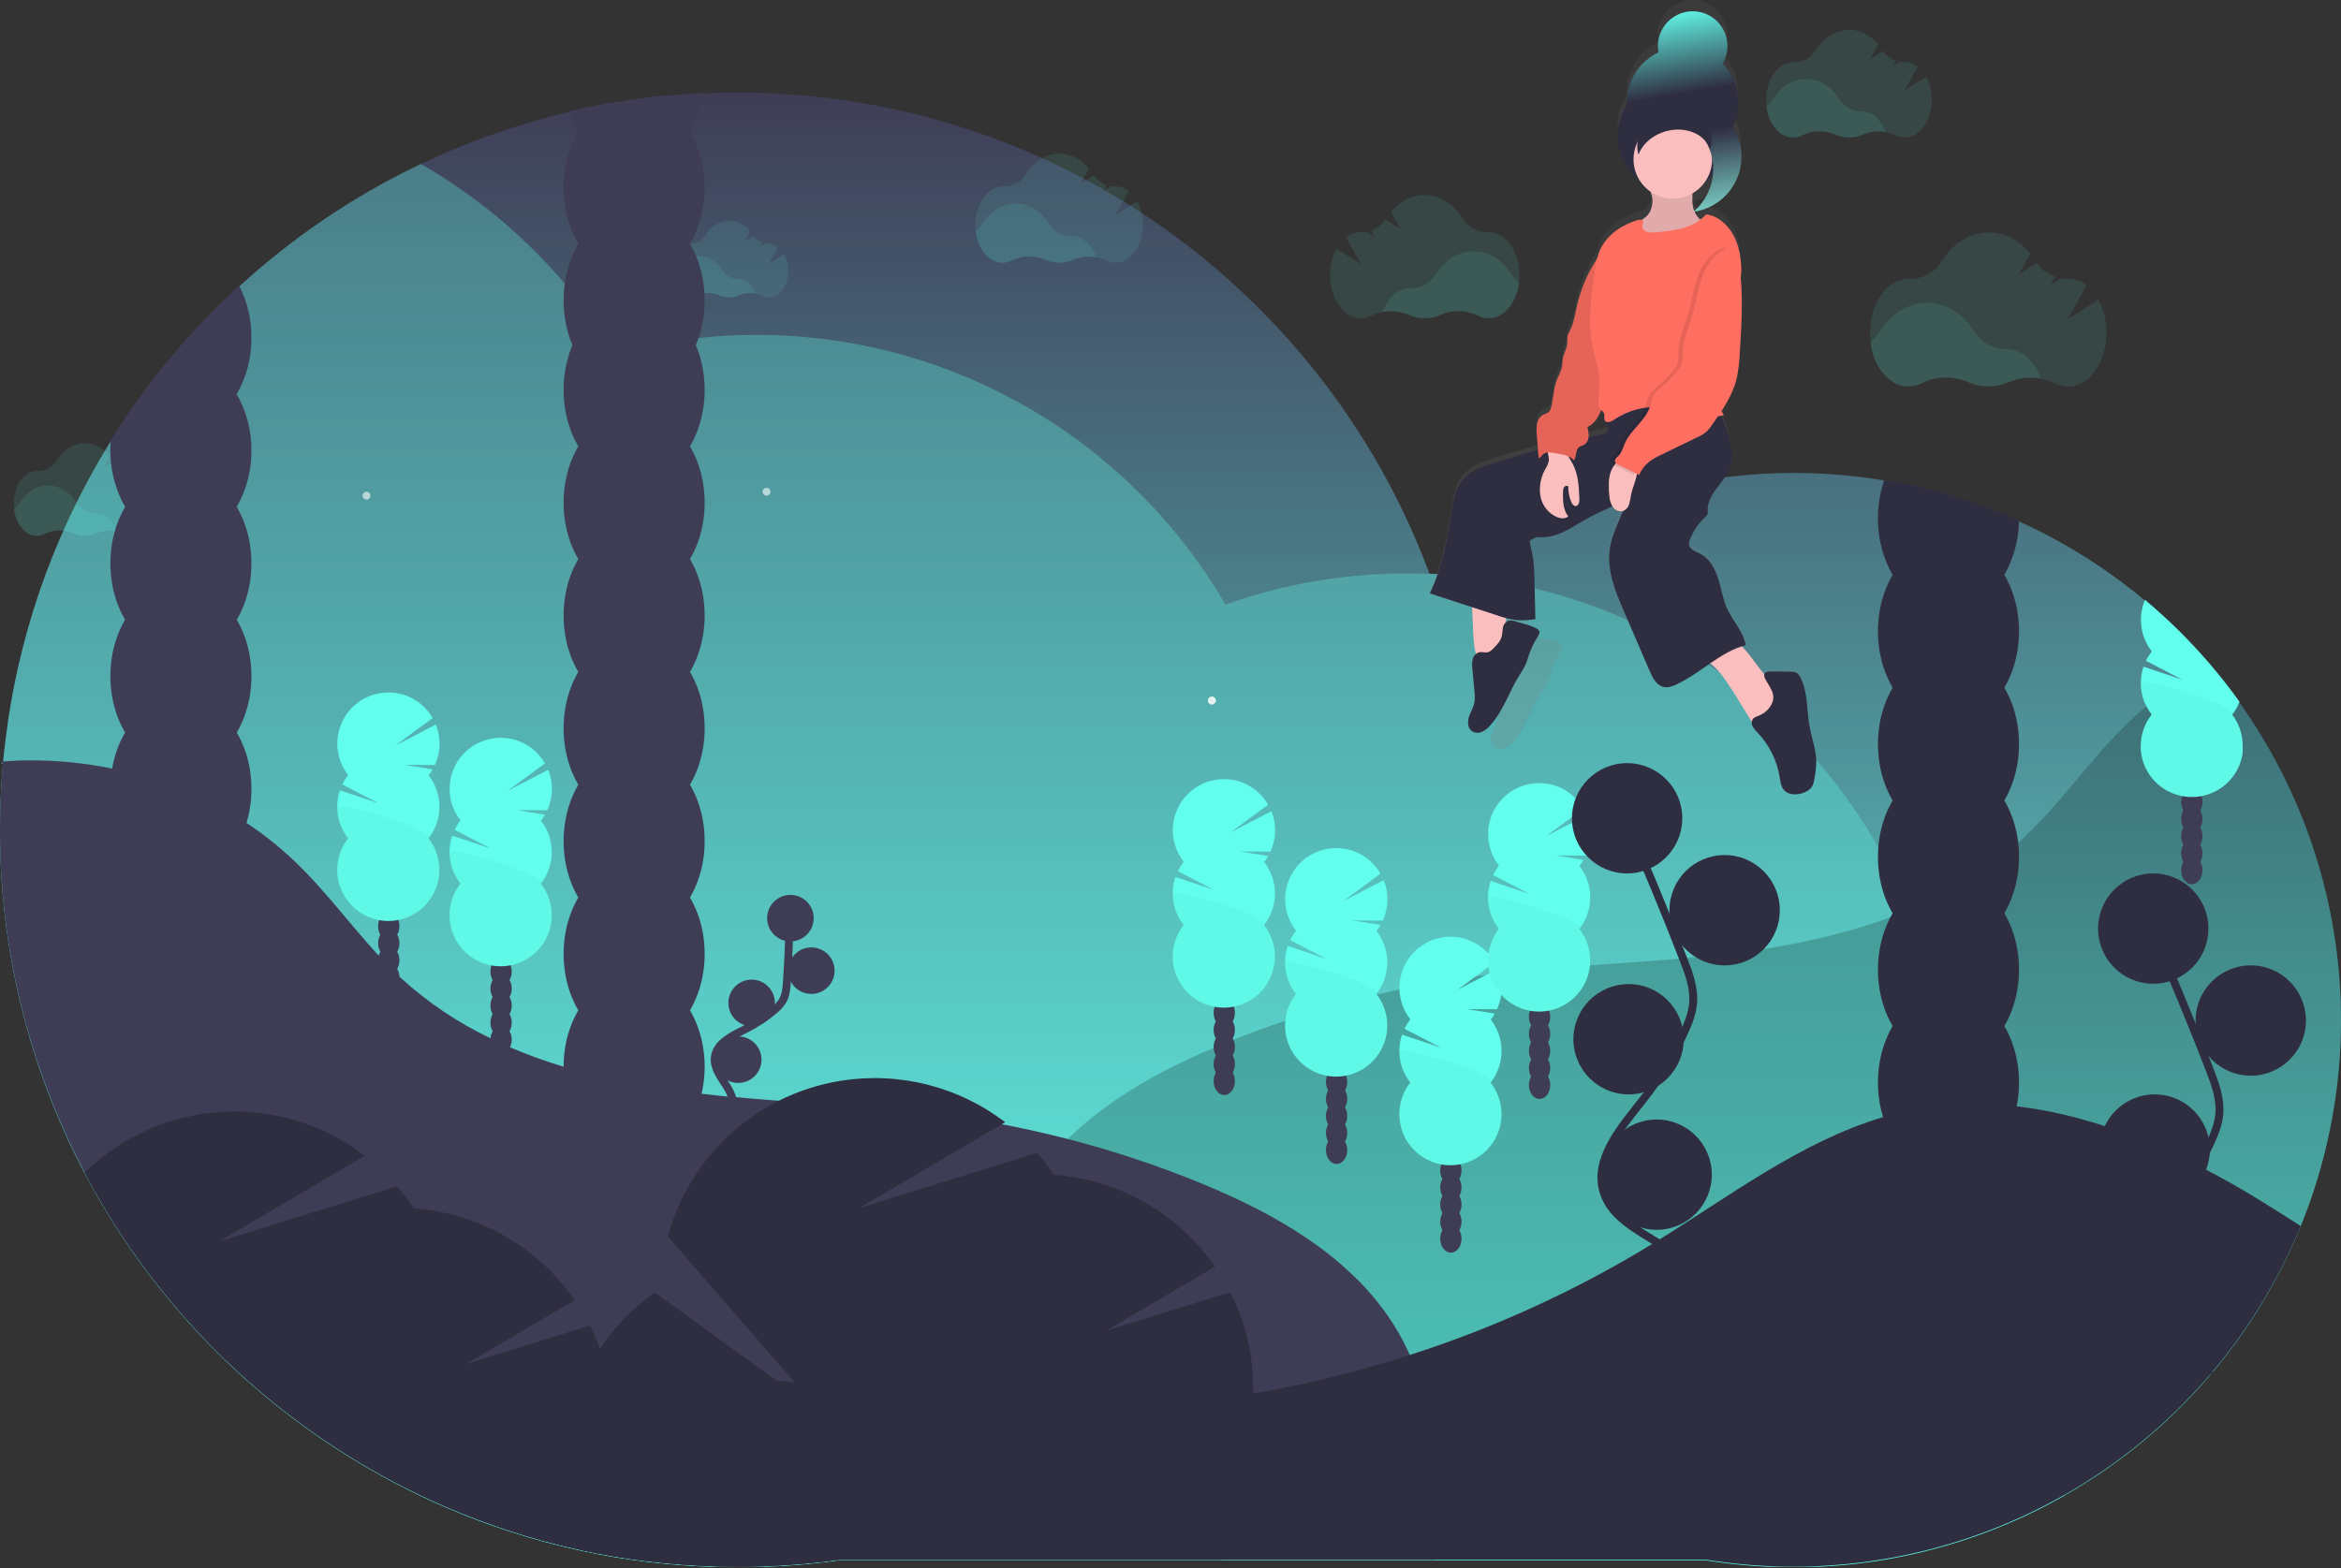 <svg width="1188" height="796" viewBox="0 0 1188 796" fill="none" xmlns="http://www.w3.org/2000/svg">
<rect x="0" y="0" width="1188" height="796" fill="#333333" stroke="none"/>
<g id="undraw_dreamer_gxxi 1" clip-path="url(#clip0)">
<g id="ColorBackground">
<g id="Group 17">
<path id="Vector" d="M1136.29 356.43C1131.62 349.883 1126.67 343.55 1121.42 337.43C1094.87 306.366 1061.81 281.522 1024.59 264.66C1014.42 260.049 1003.98 256.064 993.32 252.73C985.92 250.41 978.394 248.41 970.74 246.73L956.3 243.9C919.935 237.816 882.724 239.014 846.826 247.425C810.928 255.837 777.057 271.294 747.18 292.9C740 292.027 732.734 291.443 725.38 291.15C725.1 290.38 724.81 289.61 724.51 288.83C722.057 282.337 719.427 275.937 716.62 269.63C700.945 234.31 679.896 201.629 654.22 172.75C653.04 171.43 651.86 170.11 650.66 168.81C633.551 150.099 614.602 133.157 594.1 118.24C530.37 71.951 453.627 47.014 374.861 47H374.331C368.491 47 362.687 47.137 356.921 47.41L334.651 49.09C332.821 49.28 330.991 49.48 329.171 49.71L306.661 53.11C300.701 54.19 294.791 55.42 288.931 56.8C209.288 75.544 137.955 119.809 85.8 182.85C79.481 190.47 73.481 198.347 67.8 206.48C65.091 210.34 62.45 214.23 59.901 218.19C58.67 220.09 57.461 221.99 56.261 223.91C52.3 230.25 48.547 236.713 45.001 243.3C41.221 250.28 37.66 257.387 34.321 264.62C34.29 264.678 34.263 264.738 34.24 264.8C23.515 288.044 15.228 312.337 9.511 337.29V337.29C7.997 343.85 6.664 350.47 5.511 357.15C5.057 359.71 4.637 362.277 4.25 364.85L4.13 365.71C3.131 372.71 2.24 379.71 1.591 386.84L0.721 386.92C0.791 387.13 0.861 387.34 0.911 387.56C1.098 387.673 1.292 387.777 1.49 387.87C1.411 388.78 1.341 389.69 1.27 390.59C1.321 391.398 1.257 392.21 1.081 393C0.361 402.333 0.001 411.78 0.001 421.34C-0.099 481.755 14.501 541.286 42.541 594.8L42.931 595.54C71.332 649.388 112.389 695.531 162.571 730C202.471 757.479 247.355 776.899 294.701 787.17L302.971 788.86C314.397 791.073 326.007 792.74 337.801 793.86C349.801 795.02 361.977 795.603 374.331 795.61C391.5 795.616 408.65 794.446 425.661 792.11H866.05L869.63 792.66C923.547 800.612 978.612 792.53 1027.97 769.421C1077.33 746.312 1118.8 709.197 1147.22 662.695C1175.65 616.193 1189.76 562.359 1187.82 507.894C1185.88 453.428 1167.96 400.737 1136.29 356.38V356.43Z" fill="url(#paint0_linear)"/>
<path id="Vector_2" opacity="0.3" d="M989 561.28C988.95 558.01 988.84 554.78 988.66 551.54C988.447 547.473 988.151 543.423 987.771 539.39C986.675 527.954 984.861 516.598 982.341 505.39C982.231 504.89 982.11 504.39 981.99 503.88C979.99 495.247 977.6 486.77 974.82 478.45C972.94 472.863 970.89 467.38 968.67 462C967.884 460.06 967.07 458.143 966.23 456.25C962.365 447.357 958.025 438.678 953.23 430.25L952.6 429.15C951.15 426.63 949.6 424.15 948.12 421.64L947.51 420.64C947.22 420.17 946.93 419.77 946.68 419.32V419.26C944.72 416.147 942.7 413.083 940.62 410.07C934.092 400.602 926.978 391.551 919.32 382.97C908.037 370.337 895.622 358.762 882.23 348.39C878.9 345.84 875.531 343.34 872.081 340.92C835.089 314.883 792.214 298.431 747.3 293.04C740.12 292.167 732.854 291.583 725.5 291.29C723.69 291.21 721.88 291.16 720.07 291.13C718.07 291.07 716.07 291.06 714.07 291.06C702.329 291.06 690.599 291.801 678.951 293.28C659.498 295.766 640.368 300.332 621.891 306.9C597.684 265.261 562.974 230.703 521.229 206.679C479.484 182.656 432.165 170.008 384.001 170C374.193 169.992 364.392 170.516 354.641 171.57C353.561 171.66 352.481 171.79 351.401 171.92C338.178 173.481 325.086 176.004 312.231 179.47C308.411 173.19 304.341 167.04 300.031 161.09C295.721 155.14 291.341 149.5 286.661 144C282.661 139.333 278.534 134.793 274.281 130.38C274.148 130.233 274.008 130.092 273.861 129.96C267.222 123.147 260.232 116.685 252.921 110.6C249.021 107.34 245.031 104.18 240.921 101.16C235.781 97.32 230.504 93.673 225.09 90.22C221.29 87.78 217.43 85.447 213.51 83.22C164.212 106.764 120.632 140.762 85.8 182.85C79.481 190.47 73.481 198.347 67.8 206.48C65.091 210.34 62.45 214.23 59.901 218.19C58.67 220.09 57.461 221.99 56.261 223.91C52.3 230.25 48.547 236.713 45.001 243.3C41.221 250.28 37.66 257.387 34.321 264.62C34.29 264.678 34.263 264.738 34.24 264.8C23.515 288.044 15.228 312.337 9.511 337.29C7.997 343.85 6.664 350.47 5.511 357.15C5.057 359.71 4.637 362.277 4.25 364.85L4.13 365.71C3.131 372.71 2.24 379.71 1.591 386.84L0.721 386.92C0.791 387.13 0.861 387.34 0.911 387.56C1.098 387.673 1.292 387.777 1.49 387.87C1.411 388.78 1.341 389.69 1.27 390.59C1.321 391.398 1.257 392.21 1.081 393C0.361 402.333 0.001 411.78 0.001 421.34C-0.099 481.755 14.501 541.286 42.541 594.8C42.87 594.85 43.211 594.9 43.541 594.93C78.764 599.224 114.485 596.691 148.751 587.47C151.871 592.617 155.157 597.65 158.611 602.57C161.164 606.223 163.804 609.803 166.531 613.31C189.173 642.527 217.448 666.905 249.68 685C251.09 685.8 252.521 686.57 253.951 687.34C266.806 694.257 280.199 700.123 294.001 704.88C299.334 706.74 304.771 708.437 310.311 709.97C310.621 710.05 310.931 710.15 311.241 710.22C328.61 714.966 346.407 717.98 364.371 719.22C370.851 719.693 377.391 719.93 383.991 719.93C398.842 719.93 413.669 718.739 428.331 716.37C437.485 714.879 446.557 712.919 455.511 710.5C462.511 708.627 469.394 706.483 476.161 704.07C478.061 707.33 480.024 710.543 482.051 713.71C488.957 724.561 496.627 734.907 505.001 744.67C509.194 749.59 513.564 754.353 518.11 758.96C530.196 771.233 543.403 782.349 557.56 792.16H866.05L869.63 792.71C884.089 782.771 897.573 771.484 909.901 759C949.309 719.059 975.521 667.993 985 612.69C985.914 607.357 986.671 602.003 987.271 596.63C988.412 586.46 988.989 576.234 989 566C989 564.4 989 562.84 989 561.28Z" fill="#63FFEE"/>
<path id="Vector_3" opacity="0.2" d="M1188 517.87C1187.97 566.796 1175.03 614.849 1150.5 657.183C1125.97 699.517 1090.72 734.636 1048.29 759H506.831C506.164 754.233 505.561 749.47 505.021 744.71C504.591 741.15 504.191 737.6 503.811 734.04C503.151 727.86 502.571 721.63 502.121 715.35C499.721 681.73 501.121 647.35 514.521 617.26C516.213 613.409 518.109 609.65 520.201 606C523.297 600.624 526.79 595.486 530.651 590.63C534.074 586.341 537.747 582.257 541.651 578.4C546.897 573.236 552.479 568.426 558.361 564C561.171 561.87 564.061 559.8 567.001 557.81L567.541 557.45C582.611 547.31 599.191 539.01 615.891 531.93L619.351 530.49L620.251 530.12C621.881 529.44 623.511 528.79 625.141 528.12L625.791 527.86C634.597 524.353 643.467 521.1 652.401 518.1C667.574 512.987 682.964 508.59 698.571 504.91C702.451 503.99 706.344 503.12 710.251 502.3C714.031 501.493 717.821 500.733 721.621 500.02C730.027 498.42 738.467 497.033 746.941 495.86C747.821 495.74 748.691 495.62 749.571 495.52L755.111 494.79L756.111 494.67C757.701 494.47 759.301 494.29 760.901 494.11C767.431 493.36 773.971 492.72 780.511 492.11C780.771 492.11 781.021 492.11 781.271 492.02H781.331C788.257 491.433 795.191 490.887 802.131 490.38L806.991 490.02L810.991 489.74C818.911 489.18 826.831 488.62 834.751 488.06C841.171 487.57 847.581 487.06 853.991 486.49C855.081 486.4 856.161 486.31 857.251 486.2L859.461 485.99C859.662 485.985 859.862 485.965 860.061 485.93H860.341L864.051 485.56C864.124 485.555 864.197 485.555 864.271 485.56V485.56C865.341 485.46 866.391 485.35 867.451 485.23C875.951 484.35 884.451 483.31 892.891 482.04L895.47 481.66C910.105 479.418 924.588 476.286 938.841 472.28C942.094 471.353 945.327 470.373 948.54 469.34C952.227 468.147 955.894 466.88 959.54 465.54L961.081 464.97C963.621 463.97 966.141 462.97 968.641 461.97C972.281 460.47 975.881 458.86 979.421 457.17L979.881 456.96C984.094 454.96 988.227 452.813 992.281 450.52C994.161 449.46 996.031 448.36 997.871 447.23C1007.2 441.611 1015.99 435.144 1024.13 427.91C1024.75 427.35 1025.36 426.8 1025.96 426.24L1026.16 426.06C1034.11 418.517 1041.6 410.503 1048.58 402.06C1058.52 390.38 1068.14 378.37 1079.11 367.68C1082.31 364.56 1085.64 361.56 1089.11 358.68C1093.11 355.38 1097.19 352.27 1101.43 349.35L1102.06 348.91C1108.27 344.655 1114.73 340.791 1121.42 337.34C1126.65 343.453 1131.61 349.787 1136.29 356.34C1170.03 403.435 1188.12 459.939 1188 517.87V517.87Z" fill="black"/>
</g>
</g>
<g id="TrunkOne">
<path id="Vector_4" d="M197.29 511.87C200.278 511.87 202.7 508.696 202.7 504.78C202.7 500.864 200.278 497.69 197.29 497.69C194.302 497.69 191.88 500.864 191.88 504.78C191.88 508.696 194.302 511.87 197.29 511.87Z" fill="#3F3D56"/>
<path id="Vector_5" d="M197.29 503.21C200.278 503.21 202.7 500.036 202.7 496.12C202.7 492.204 200.278 489.03 197.29 489.03C194.302 489.03 191.88 492.204 191.88 496.12C191.88 500.036 194.302 503.21 197.29 503.21Z" fill="#3F3D56"/>
<path id="Vector_6" d="M197.29 494.55C200.278 494.55 202.7 491.376 202.7 487.46C202.7 483.544 200.278 480.37 197.29 480.37C194.302 480.37 191.88 483.544 191.88 487.46C191.88 491.376 194.302 494.55 197.29 494.55Z" fill="#3F3D56"/>
<path id="Vector_7" d="M197.29 485.89C200.278 485.89 202.7 482.716 202.7 478.8C202.7 474.884 200.278 471.71 197.29 471.71C194.302 471.71 191.88 474.884 191.88 478.8C191.88 482.716 194.302 485.89 197.29 485.89Z" fill="#3F3D56"/>
<path id="Vector_8" d="M197.29 477.23C200.278 477.23 202.7 474.056 202.7 470.14C202.7 466.224 200.278 463.05 197.29 463.05C194.302 463.05 191.88 466.224 191.88 470.14C191.88 474.056 194.302 477.23 197.29 477.23Z" fill="#3F3D56"/>
<path id="Vector_9" d="M197.29 468.57C200.278 468.57 202.7 465.396 202.7 461.48C202.7 457.564 200.278 454.39 197.29 454.39C194.302 454.39 191.88 457.564 191.88 461.48C191.88 465.396 194.302 468.57 197.29 468.57Z" fill="#3F3D56"/>
<path id="Vector_10" d="M197.29 459.91C200.278 459.91 202.7 456.736 202.7 452.82C202.7 448.904 200.278 445.73 197.29 445.73C194.302 445.73 191.88 448.904 191.88 452.82C191.88 456.736 194.302 459.91 197.29 459.91Z" fill="#3F3D56"/>
</g>
<g id="TreeOne">
<path id="Vector_11" d="M217.55 393.55C218.284 392.597 218.953 391.595 219.55 390.55L205.33 388.22L220.71 388.33C222.183 385.119 222.986 381.642 223.07 378.11C223.154 374.579 222.518 371.067 221.2 367.79L200.56 378.49L219.56 364.49C217.781 361.403 215.384 358.716 212.52 356.596C209.656 354.476 206.386 352.969 202.914 352.17C199.442 351.37 195.842 351.294 192.34 351.948C188.837 352.601 185.506 353.969 182.556 355.967C179.606 357.965 177.099 360.549 175.191 363.559C173.284 366.568 172.018 369.939 171.471 373.46C170.924 376.981 171.109 380.576 172.014 384.023C172.919 387.469 174.524 390.692 176.73 393.49C175.562 394.954 174.556 396.54 173.73 398.22L192.2 407.81L172.51 401.2C171.126 405.286 170.784 409.653 171.513 413.905C172.243 418.157 174.023 422.159 176.69 425.55C173.681 429.375 171.81 433.969 171.289 438.807C170.768 443.646 171.619 448.533 173.745 452.91C175.871 457.287 179.186 460.978 183.311 463.56C187.436 466.142 192.204 467.512 197.07 467.512C201.936 467.512 206.704 466.142 210.829 463.56C214.954 460.978 218.269 457.287 220.394 452.91C222.52 448.533 223.372 443.646 222.851 438.807C222.33 433.969 220.459 429.375 217.45 425.55C221.046 420.981 223.001 415.335 223.001 409.52C223.001 403.705 221.046 398.059 217.45 393.49L217.55 393.55Z" fill="#63FFEE"/>
<path id="Vector_12" opacity="0.03" d="M171.24 409.58C171.241 415.385 173.196 421.021 176.79 425.58C173.781 429.405 171.91 433.999 171.389 438.837C170.868 443.676 171.719 448.563 173.845 452.94C175.971 457.317 179.286 461.008 183.411 463.59C187.536 466.173 192.304 467.542 197.17 467.542C202.036 467.542 206.804 466.173 210.929 463.59C215.054 461.008 218.369 457.317 220.495 452.94C222.621 448.563 223.472 443.676 222.951 438.837C222.43 433.999 220.559 429.405 217.55 425.58C221 421.2 171.24 406.67 171.24 409.58Z" fill="black"/>
</g>
<g id="TrunkTwo">
<path id="Vector_13" d="M254.29 534.87C257.278 534.87 259.7 531.696 259.7 527.78C259.7 523.864 257.278 520.69 254.29 520.69C251.302 520.69 248.88 523.864 248.88 527.78C248.88 531.696 251.302 534.87 254.29 534.87Z" fill="#3F3D56"/>
<path id="Vector_14" d="M254.29 526.21C257.278 526.21 259.7 523.036 259.7 519.12C259.7 515.204 257.278 512.03 254.29 512.03C251.302 512.03 248.88 515.204 248.88 519.12C248.88 523.036 251.302 526.21 254.29 526.21Z" fill="#3F3D56"/>
<path id="Vector_15" d="M254.29 517.55C257.278 517.55 259.7 514.376 259.7 510.46C259.7 506.544 257.278 503.37 254.29 503.37C251.302 503.37 248.88 506.544 248.88 510.46C248.88 514.376 251.302 517.55 254.29 517.55Z" fill="#3F3D56"/>
<path id="Vector_16" d="M254.29 508.89C257.278 508.89 259.7 505.716 259.7 501.8C259.7 497.884 257.278 494.71 254.29 494.71C251.302 494.71 248.88 497.884 248.88 501.8C248.88 505.716 251.302 508.89 254.29 508.89Z" fill="#3F3D56"/>
<path id="Vector_17" d="M254.29 500.23C257.278 500.23 259.7 497.056 259.7 493.14C259.7 489.224 257.278 486.05 254.29 486.05C251.302 486.05 248.88 489.224 248.88 493.14C248.88 497.056 251.302 500.23 254.29 500.23Z" fill="#3F3D56"/>
<path id="Vector_18" d="M254.29 491.57C257.278 491.57 259.7 488.396 259.7 484.48C259.7 480.564 257.278 477.39 254.29 477.39C251.302 477.39 248.88 480.564 248.88 484.48C248.88 488.396 251.302 491.57 254.29 491.57Z" fill="#3F3D56"/>
<path id="Vector_19" d="M254.29 482.91C257.278 482.91 259.7 479.736 259.7 475.82C259.7 471.904 257.278 468.73 254.29 468.73C251.302 468.73 248.88 471.904 248.88 475.82C248.88 479.736 251.302 482.91 254.29 482.91Z" fill="#3F3D56"/>
</g>
<g id="TreeTwo">
<path id="Vector_20" d="M274.55 416.55C275.284 415.597 275.953 414.595 276.55 413.55L262.33 411.22L277.71 411.33C279.183 408.119 279.986 404.642 280.07 401.11C280.154 397.579 279.518 394.067 278.2 390.79L257.56 401.49L276.56 387.49C274.781 384.403 272.384 381.716 269.52 379.596C266.657 377.476 263.386 375.969 259.914 375.17C256.442 374.37 252.842 374.294 249.34 374.948C245.837 375.601 242.507 376.969 239.556 378.967C236.606 380.965 234.099 383.549 232.192 386.559C230.284 389.568 229.018 392.939 228.471 396.46C227.925 399.981 228.109 403.576 229.014 407.023C229.919 410.469 231.524 413.692 233.73 416.49C232.562 417.954 231.556 419.54 230.73 421.22L249.2 430.81L229.51 424.2C228.126 428.286 227.784 432.653 228.514 436.905C229.243 441.157 231.023 445.159 233.69 448.55C230.681 452.375 228.81 456.969 228.289 461.807C227.768 466.646 228.619 471.533 230.745 475.91C232.871 480.287 236.186 483.978 240.311 486.56C244.436 489.142 249.204 490.512 254.07 490.512C258.936 490.512 263.704 489.142 267.829 486.56C271.954 483.978 275.269 480.287 277.395 475.91C279.521 471.533 280.372 466.646 279.851 461.807C279.33 456.969 277.459 452.375 274.45 448.55C278.046 443.981 280.001 438.335 280.001 432.52C280.001 426.705 278.046 421.059 274.45 416.49L274.55 416.55Z" fill="#63FFEE"/>
<path id="Vector_21" opacity="0.03" d="M228.24 432.58C228.241 438.385 230.196 444.021 233.79 448.58C230.781 452.405 228.91 456.999 228.389 461.837C227.868 466.676 228.719 471.563 230.845 475.94C232.971 480.317 236.286 484.008 240.411 486.59C244.536 489.173 249.304 490.542 254.17 490.542C259.036 490.542 263.804 489.173 267.929 486.59C272.054 484.008 275.369 480.317 277.495 475.94C279.621 471.563 280.472 466.676 279.951 461.837C279.43 456.999 277.559 452.405 274.55 448.58C278 444.2 228.24 429.67 228.24 432.58Z" fill="black"/>
</g>
<g id="TrunkThree">
<path id="Vector_22" d="M621.29 555.87C624.278 555.87 626.7 552.696 626.7 548.78C626.7 544.864 624.278 541.69 621.29 541.69C618.302 541.69 615.88 544.864 615.88 548.78C615.88 552.696 618.302 555.87 621.29 555.87Z" fill="#3F3D56"/>
<path id="Vector_23" d="M621.29 547.21C624.278 547.21 626.7 544.036 626.7 540.12C626.7 536.204 624.278 533.03 621.29 533.03C618.302 533.03 615.88 536.204 615.88 540.12C615.88 544.036 618.302 547.21 621.29 547.21Z" fill="#3F3D56"/>
<path id="Vector_24" d="M621.29 538.55C624.278 538.55 626.7 535.376 626.7 531.46C626.7 527.544 624.278 524.37 621.29 524.37C618.302 524.37 615.88 527.544 615.88 531.46C615.88 535.376 618.302 538.55 621.29 538.55Z" fill="#3F3D56"/>
<path id="Vector_25" d="M621.29 529.89C624.278 529.89 626.7 526.716 626.7 522.8C626.7 518.884 624.278 515.71 621.29 515.71C618.302 515.71 615.88 518.884 615.88 522.8C615.88 526.716 618.302 529.89 621.29 529.89Z" fill="#3F3D56"/>
<path id="Vector_26" d="M621.29 521.23C624.278 521.23 626.7 518.056 626.7 514.14C626.7 510.224 624.278 507.05 621.29 507.05C618.302 507.05 615.88 510.224 615.88 514.14C615.88 518.056 618.302 521.23 621.29 521.23Z" fill="#3F3D56"/>
<path id="Vector_27" d="M621.29 512.57C624.278 512.57 626.7 509.396 626.7 505.48C626.7 501.564 624.278 498.39 621.29 498.39C618.302 498.39 615.88 501.564 615.88 505.48C615.88 509.396 618.302 512.57 621.29 512.57Z" fill="#3F3D56"/>
<path id="Vector_28" d="M621.29 503.91C624.278 503.91 626.7 500.736 626.7 496.82C626.7 492.904 624.278 489.73 621.29 489.73C618.302 489.73 615.88 492.904 615.88 496.82C615.88 500.736 618.302 503.91 621.29 503.91Z" fill="#3F3D56"/>
</g>
<g id="TreeThree">
<path id="Vector_29" d="M641.55 437.55C642.284 436.597 642.953 435.595 643.55 434.55L629.33 432.22L644.71 432.33C646.183 429.119 646.986 425.642 647.07 422.11C647.154 418.579 646.518 415.067 645.2 411.79L624.56 422.49L643.56 408.49C641.781 405.403 639.384 402.716 636.52 400.596C633.657 398.476 630.386 396.969 626.914 396.17C623.442 395.37 619.842 395.294 616.34 395.948C612.837 396.601 609.507 397.969 606.556 399.967C603.606 401.965 601.099 404.549 599.192 407.559C597.284 410.568 596.018 413.939 595.471 417.46C594.924 420.981 595.109 424.576 596.014 428.023C596.919 431.469 598.524 434.692 600.73 437.49C599.562 438.954 598.556 440.54 597.73 442.22L616.2 451.81L596.51 445.2C595.126 449.286 594.784 453.653 595.514 457.905C596.243 462.157 598.023 466.159 600.69 469.55C597.681 473.375 595.81 477.969 595.289 482.807C594.768 487.646 595.619 492.533 597.745 496.91C599.871 501.287 603.186 504.978 607.311 507.56C611.436 510.142 616.204 511.512 621.07 511.512C625.936 511.512 630.704 510.142 634.829 507.56C638.954 504.978 642.269 501.287 644.395 496.91C646.521 492.533 647.372 487.646 646.851 482.807C646.33 477.969 644.459 473.375 641.45 469.55C645.046 464.981 647.001 459.335 647.001 453.52C647.001 447.705 645.046 442.059 641.45 437.49L641.55 437.55Z" fill="#63FFEE"/>
<path id="Vector_30" opacity="0.03" d="M595.24 453.58C595.241 459.385 597.196 465.021 600.79 469.58C597.781 473.405 595.91 477.999 595.389 482.837C594.868 487.676 595.72 492.563 597.845 496.94C599.971 501.317 603.286 505.008 607.411 507.59C611.536 510.173 616.304 511.542 621.17 511.542C626.036 511.542 630.804 510.173 634.929 507.59C639.054 505.008 642.369 501.317 644.495 496.94C646.621 492.563 647.472 487.676 646.951 482.837C646.43 477.999 644.559 473.405 641.55 469.58C645 465.2 595.24 450.67 595.24 453.58Z" fill="black"/>
</g>
<g id="TunkFour">
<path id="Vector_31" d="M678.29 590.87C681.278 590.87 683.7 587.696 683.7 583.78C683.7 579.864 681.278 576.69 678.29 576.69C675.302 576.69 672.88 579.864 672.88 583.78C672.88 587.696 675.302 590.87 678.29 590.87Z" fill="#3F3D56"/>
<path id="Vector_32" d="M678.29 582.21C681.278 582.21 683.7 579.036 683.7 575.12C683.7 571.204 681.278 568.03 678.29 568.03C675.302 568.03 672.88 571.204 672.88 575.12C672.88 579.036 675.302 582.21 678.29 582.21Z" fill="#3F3D56"/>
<path id="Vector_33" d="M678.29 573.55C681.278 573.55 683.7 570.376 683.7 566.46C683.7 562.544 681.278 559.37 678.29 559.37C675.302 559.37 672.88 562.544 672.88 566.46C672.88 570.376 675.302 573.55 678.29 573.55Z" fill="#3F3D56"/>
<path id="Vector_34" d="M678.29 564.89C681.278 564.89 683.7 561.716 683.7 557.8C683.7 553.884 681.278 550.71 678.29 550.71C675.302 550.71 672.88 553.884 672.88 557.8C672.88 561.716 675.302 564.89 678.29 564.89Z" fill="#3F3D56"/>
<path id="Vector_35" d="M678.29 556.23C681.278 556.23 683.7 553.056 683.7 549.14C683.7 545.224 681.278 542.05 678.29 542.05C675.302 542.05 672.88 545.224 672.88 549.14C672.88 553.056 675.302 556.23 678.29 556.23Z" fill="#3F3D56"/>
<path id="Vector_36" d="M678.29 547.57C681.278 547.57 683.7 544.396 683.7 540.48C683.7 536.564 681.278 533.39 678.29 533.39C675.302 533.39 672.88 536.564 672.88 540.48C672.88 544.396 675.302 547.57 678.29 547.57Z" fill="#3F3D56"/>
<path id="Vector_37" d="M678.29 538.91C681.278 538.91 683.7 535.736 683.7 531.82C683.7 527.904 681.278 524.73 678.29 524.73C675.302 524.73 672.88 527.904 672.88 531.82C672.88 535.736 675.302 538.91 678.29 538.91Z" fill="#3F3D56"/>
</g>
<g id="TreeFour">
<path id="Vector_38" d="M698.55 472.55C699.284 471.597 699.953 470.595 700.55 469.55L686.33 467.22L701.71 467.33C703.183 464.119 703.986 460.642 704.07 457.11C704.154 453.579 703.518 450.067 702.2 446.79L681.56 457.49L700.56 443.49C698.781 440.403 696.384 437.716 693.52 435.596C690.657 433.476 687.386 431.969 683.914 431.17C680.442 430.37 676.842 430.294 673.34 430.948C669.837 431.601 666.507 432.969 663.556 434.967C660.606 436.965 658.099 439.549 656.192 442.559C654.284 445.568 653.018 448.939 652.471 452.46C651.924 455.981 652.109 459.576 653.014 463.023C653.919 466.469 655.524 469.692 657.73 472.49C656.562 473.954 655.556 475.54 654.73 477.22L673.2 486.81L653.51 480.2C652.126 484.286 651.784 488.653 652.514 492.905C653.243 497.157 655.023 501.159 657.69 504.55C654.681 508.375 652.81 512.969 652.289 517.807C651.768 522.646 652.619 527.533 654.745 531.91C656.871 536.287 660.186 539.978 664.311 542.56C668.436 545.142 673.204 546.512 678.07 546.512C682.936 546.512 687.704 545.142 691.829 542.56C695.954 539.978 699.269 536.287 701.395 531.91C703.521 527.533 704.372 522.646 703.851 517.807C703.33 512.969 701.459 508.375 698.45 504.55C702.046 499.981 704.001 494.335 704.001 488.52C704.001 482.705 702.046 477.059 698.45 472.49L698.55 472.55Z" fill="#63FFEE"/>
<path id="Vector_39" opacity="0.03" d="M652.24 488.58C652.241 494.385 654.196 500.021 657.79 504.58C654.781 508.405 652.91 512.999 652.389 517.837C651.868 522.676 652.72 527.563 654.845 531.94C656.971 536.317 660.286 540.008 664.411 542.59C668.536 545.173 673.304 546.542 678.17 546.542C683.036 546.542 687.804 545.173 691.929 542.59C696.054 540.008 699.369 536.317 701.495 531.94C703.621 527.563 704.472 522.676 703.951 517.837C703.43 512.999 701.559 508.405 698.55 504.58C702 500.2 652.24 485.67 652.24 488.58Z" fill="black"/>
</g>
<g id="TrunkFive">
<path id="Vector_40" d="M736.29 635.87C739.278 635.87 741.7 632.696 741.7 628.78C741.7 624.864 739.278 621.69 736.29 621.69C733.302 621.69 730.88 624.864 730.88 628.78C730.88 632.696 733.302 635.87 736.29 635.87Z" fill="#3F3D56"/>
<path id="Vector_41" d="M736.29 627.21C739.278 627.21 741.7 624.036 741.7 620.12C741.7 616.204 739.278 613.03 736.29 613.03C733.302 613.03 730.88 616.204 730.88 620.12C730.88 624.036 733.302 627.21 736.29 627.21Z" fill="#3F3D56"/>
<path id="Vector_42" d="M736.29 618.55C739.278 618.55 741.7 615.376 741.7 611.46C741.7 607.544 739.278 604.37 736.29 604.37C733.302 604.37 730.88 607.544 730.88 611.46C730.88 615.376 733.302 618.55 736.29 618.55Z" fill="#3F3D56"/>
<path id="Vector_43" d="M736.29 609.89C739.278 609.89 741.7 606.716 741.7 602.8C741.7 598.884 739.278 595.71 736.29 595.71C733.302 595.71 730.88 598.884 730.88 602.8C730.88 606.716 733.302 609.89 736.29 609.89Z" fill="#3F3D56"/>
<path id="Vector_44" d="M736.29 601.23C739.278 601.23 741.7 598.056 741.7 594.14C741.7 590.224 739.278 587.05 736.29 587.05C733.302 587.05 730.88 590.224 730.88 594.14C730.88 598.056 733.302 601.23 736.29 601.23Z" fill="#3F3D56"/>
<path id="Vector_45" d="M736.29 592.57C739.278 592.57 741.7 589.396 741.7 585.48C741.7 581.564 739.278 578.39 736.29 578.39C733.302 578.39 730.88 581.564 730.88 585.48C730.88 589.396 733.302 592.57 736.29 592.57Z" fill="#3F3D56"/>
<path id="Vector_46" d="M736.29 583.91C739.278 583.91 741.7 580.736 741.7 576.82C741.7 572.904 739.278 569.73 736.29 569.73C733.302 569.73 730.88 572.904 730.88 576.82C730.88 580.736 733.302 583.91 736.29 583.91Z" fill="#3F3D56"/>
</g>
<g id="TreeFive">
<path id="Vector_47" d="M756.55 517.55C757.284 516.597 757.953 515.595 758.55 514.55L744.33 512.22L759.71 512.33C761.183 509.119 761.986 505.642 762.07 502.11C762.154 498.579 761.518 495.067 760.2 491.79L739.56 502.49L758.56 488.49C756.781 485.403 754.384 482.716 751.52 480.596C748.657 478.476 745.386 476.969 741.914 476.17C738.442 475.37 734.842 475.294 731.34 475.948C727.837 476.601 724.507 477.969 721.556 479.967C718.606 481.965 716.099 484.549 714.192 487.559C712.284 490.568 711.018 493.939 710.471 497.46C709.924 500.981 710.109 504.576 711.014 508.023C711.919 511.469 713.524 514.692 715.73 517.49C714.562 518.954 713.556 520.54 712.73 522.22L731.2 531.81L711.51 525.2C710.126 529.286 709.784 533.653 710.514 537.905C711.243 542.157 713.023 546.159 715.69 549.55C712.681 553.375 710.81 557.969 710.289 562.807C709.768 567.646 710.619 572.533 712.745 576.91C714.871 581.287 718.186 584.978 722.311 587.56C726.436 590.142 731.204 591.512 736.07 591.512C740.936 591.512 745.704 590.142 749.829 587.56C753.954 584.978 757.269 581.287 759.395 576.91C761.521 572.533 762.372 567.646 761.851 562.807C761.33 557.969 759.459 553.375 756.45 549.55C760.046 544.981 762.001 539.335 762.001 533.52C762.001 527.705 760.046 522.059 756.45 517.49L756.55 517.55Z" fill="#63FFEE"/>
<path id="Vector_48" opacity="0.03" d="M710.24 533.58C710.241 539.385 712.196 545.021 715.79 549.58C712.781 553.405 710.91 557.999 710.389 562.837C709.868 567.676 710.72 572.563 712.845 576.94C714.971 581.317 718.286 585.008 722.411 587.59C726.536 590.172 731.304 591.542 736.17 591.542C741.036 591.542 745.804 590.172 749.929 587.59C754.054 585.008 757.369 581.317 759.495 576.94C761.621 572.563 762.472 567.676 761.951 562.837C761.43 557.999 759.559 553.405 756.55 549.58C760 545.2 710.24 530.67 710.24 533.58Z" fill="black"/>
</g>
<g id="TrunkSix">
<path id="Vector_49" d="M781.29 557.87C784.278 557.87 786.7 554.696 786.7 550.78C786.7 546.864 784.278 543.69 781.29 543.69C778.302 543.69 775.88 546.864 775.88 550.78C775.88 554.696 778.302 557.87 781.29 557.87Z" fill="#3F3D56"/>
<path id="Vector_50" d="M781.29 549.21C784.278 549.21 786.7 546.036 786.7 542.12C786.7 538.204 784.278 535.03 781.29 535.03C778.302 535.03 775.88 538.204 775.88 542.12C775.88 546.036 778.302 549.21 781.29 549.21Z" fill="#3F3D56"/>
<path id="Vector_51" d="M781.29 540.55C784.278 540.55 786.7 537.376 786.7 533.46C786.7 529.544 784.278 526.37 781.29 526.37C778.302 526.37 775.88 529.544 775.88 533.46C775.88 537.376 778.302 540.55 781.29 540.55Z" fill="#3F3D56"/>
<path id="Vector_52" d="M781.29 531.89C784.278 531.89 786.7 528.716 786.7 524.8C786.7 520.884 784.278 517.71 781.29 517.71C778.302 517.71 775.88 520.884 775.88 524.8C775.88 528.716 778.302 531.89 781.29 531.89Z" fill="#3F3D56"/>
<path id="Vector_53" d="M781.29 523.23C784.278 523.23 786.7 520.056 786.7 516.14C786.7 512.224 784.278 509.05 781.29 509.05C778.302 509.05 775.88 512.224 775.88 516.14C775.88 520.056 778.302 523.23 781.29 523.23Z" fill="#3F3D56"/>
<path id="Vector_54" d="M781.29 514.57C784.278 514.57 786.7 511.396 786.7 507.48C786.7 503.564 784.278 500.39 781.29 500.39C778.302 500.39 775.88 503.564 775.88 507.48C775.88 511.396 778.302 514.57 781.29 514.57Z" fill="#3F3D56"/>
<path id="Vector_55" d="M781.29 505.91C784.278 505.91 786.7 502.736 786.7 498.82C786.7 494.904 784.278 491.73 781.29 491.73C778.302 491.73 775.88 494.904 775.88 498.82C775.88 502.736 778.302 505.91 781.29 505.91Z" fill="#3F3D56"/>
</g>
<g id="TreeSix">
<path id="Vector_56" d="M801.55 439.55C802.284 438.597 802.953 437.595 803.55 436.55L789.33 434.22L804.71 434.33C806.183 431.119 806.986 427.642 807.07 424.11C807.154 420.579 806.518 417.067 805.2 413.79L784.56 424.49L803.56 410.49C801.781 407.403 799.384 404.716 796.52 402.596C793.657 400.476 790.386 398.969 786.914 398.17C783.442 397.37 779.842 397.294 776.34 397.948C772.837 398.601 769.507 399.969 766.556 401.967C763.606 403.965 761.099 406.549 759.192 409.559C757.284 412.568 756.018 415.939 755.471 419.46C754.924 422.981 755.109 426.576 756.014 430.023C756.919 433.469 758.524 436.692 760.73 439.49C759.562 440.954 758.556 442.54 757.73 444.22L776.2 453.81L756.51 447.2C755.126 451.286 754.784 455.653 755.514 459.905C756.243 464.157 758.023 468.159 760.69 471.55C757.681 475.375 755.81 479.969 755.289 484.807C754.768 489.646 755.619 494.533 757.745 498.91C759.871 503.287 763.186 506.978 767.311 509.56C771.436 512.142 776.204 513.512 781.07 513.512C785.936 513.512 790.704 512.142 794.829 509.56C798.954 506.978 802.269 503.287 804.395 498.91C806.521 494.533 807.372 489.646 806.851 484.807C806.33 479.969 804.459 475.375 801.45 471.55C805.046 466.981 807.001 461.335 807.001 455.52C807.001 449.705 805.046 444.059 801.45 439.49L801.55 439.55Z" fill="#63FFEE"/>
<path id="Vector_57" opacity="0.03" d="M755.24 455.58C755.241 461.385 757.196 467.021 760.79 471.58C757.781 475.405 755.91 479.999 755.389 484.837C754.868 489.676 755.72 494.563 757.845 498.94C759.971 503.317 763.286 507.008 767.411 509.59C771.536 512.173 776.304 513.542 781.17 513.542C786.036 513.542 790.804 512.173 794.929 509.59C799.054 507.008 802.369 503.317 804.495 498.94C806.621 494.563 807.472 489.676 806.951 484.837C806.43 479.999 804.559 475.405 801.55 471.58C805 467.2 755.24 452.67 755.24 455.58Z" fill="black"/>
</g>
<g id="TrunkSeven">
<path id="Vector_58" d="M1112.29 448.87C1115.28 448.87 1117.7 445.696 1117.7 441.78C1117.7 437.864 1115.28 434.69 1112.29 434.69C1109.3 434.69 1106.88 437.864 1106.88 441.78C1106.88 445.696 1109.3 448.87 1112.29 448.87Z" fill="#3F3D56"/>
<path id="Vector_59" d="M1112.29 440.21C1115.28 440.21 1117.7 437.036 1117.7 433.12C1117.7 429.204 1115.28 426.03 1112.29 426.03C1109.3 426.03 1106.88 429.204 1106.88 433.12C1106.88 437.036 1109.3 440.21 1112.29 440.21Z" fill="#3F3D56"/>
<path id="Vector_60" d="M1112.29 431.55C1115.28 431.55 1117.7 428.376 1117.7 424.46C1117.7 420.544 1115.28 417.37 1112.29 417.37C1109.3 417.37 1106.88 420.544 1106.88 424.46C1106.88 428.376 1109.3 431.55 1112.29 431.55Z" fill="#3F3D56"/>
<path id="Vector_61" d="M1112.29 422.89C1115.28 422.89 1117.7 419.716 1117.7 415.8C1117.7 411.884 1115.28 408.71 1112.29 408.71C1109.3 408.71 1106.88 411.884 1106.88 415.8C1106.88 419.716 1109.3 422.89 1112.29 422.89Z" fill="#3F3D56"/>
<path id="Vector_62" d="M1112.29 414.23C1115.28 414.23 1117.7 411.056 1117.7 407.14C1117.7 403.224 1115.28 400.05 1112.29 400.05C1109.3 400.05 1106.88 403.224 1106.88 407.14C1106.88 411.056 1109.3 414.23 1112.29 414.23Z" fill="#3F3D56"/>
<path id="Vector_63" d="M1112.29 405.57C1115.28 405.57 1117.7 402.396 1117.7 398.48C1117.7 394.564 1115.28 391.39 1112.29 391.39C1109.3 391.39 1106.88 394.564 1106.88 398.48C1106.88 402.396 1109.3 405.57 1112.29 405.57Z" fill="#3F3D56"/>
<path id="Vector_64" d="M1112.29 396.91C1115.28 396.91 1117.7 393.736 1117.7 389.82C1117.7 385.904 1115.28 382.73 1112.29 382.73C1109.3 382.73 1106.88 385.904 1106.88 389.82C1106.88 393.736 1109.3 396.91 1112.29 396.91Z" fill="#3F3D56"/>
</g>
<g id="treeSeven">
<path id="Vector_65" d="M1138.1 378.67C1138.1 379.06 1138.1 379.47 1138.1 379.85C1138.1 380.23 1138.1 380.36 1138.1 380.61C1138.1 380.86 1138.1 380.99 1138.1 381.18C1138.1 381.37 1138.1 381.49 1138.1 381.64C1138.1 381.79 1138.03 382.19 1137.99 382.47C1137.99 382.58 1137.99 382.69 1137.99 382.81C1137.99 383.11 1137.89 383.38 1137.83 383.67C1137.81 383.838 1137.77 384.005 1137.73 384.17C1137.66 384.54 1137.57 384.89 1137.47 385.25C1137.37 385.61 1137.28 385.98 1137.17 386.32C1136.92 387.151 1136.63 387.965 1136.28 388.76C1136.12 389.16 1135.95 389.54 1135.76 389.92C1135.57 390.3 1135.42 390.61 1135.24 390.92C1135.06 391.23 1134.95 391.46 1134.8 391.72C1134.65 391.98 1134.5 392.22 1134.33 392.47C1134.16 392.72 1134.21 392.67 1134.14 392.78C1134.07 392.89 1133.86 393.21 1133.72 393.41C1133.58 393.61 1133.63 393.54 1133.57 393.61C1133.4 393.87 1133.21 394.13 1133.01 394.38C1132.02 395.677 1130.91 396.879 1129.7 397.97C1129.44 398.21 1129.18 398.43 1128.91 398.65L1128.82 398.72L1128.11 399.29L1127.73 399.56C1127.5 399.74 1127.25 399.91 1127.01 400.07C1125.88 400.853 1124.68 401.539 1123.43 402.12C1123.11 402.284 1122.77 402.427 1122.43 402.55C1122.11 402.69 1121.79 402.82 1121.43 402.93C1121.07 403.04 1121.02 403.1 1120.81 403.16L1120.45 403.29L1119.45 403.57L1118.45 403.84C1118.33 403.876 1118.2 403.903 1118.07 403.92L1117.22 404.1C1116.6 404.23 1115.98 404.34 1115.35 404.41H1115.25C1115.03 404.41 1114.8 404.47 1114.58 404.48C1114.32 404.515 1114.06 404.535 1113.8 404.54H1113.29C1112.94 404.54 1112.58 404.54 1112.22 404.54C1111.86 404.54 1111.52 404.54 1111.22 404.54H1110.83C1110.57 404.535 1110.32 404.515 1110.06 404.48C1109.85 404.475 1109.63 404.455 1109.42 404.42V404.42C1108.77 404.35 1108.13 404.27 1107.5 404.14C1107.16 404.08 1106.83 404 1106.5 403.92C1106.42 403.918 1106.35 403.901 1106.28 403.87C1104.88 403.54 1103.51 403.095 1102.18 402.54C1101.46 402.243 1100.76 401.909 1100.08 401.54C1099.76 401.37 1099.43 401.19 1099.08 401L1098.38 400.57C1097.92 400.29 1097.47 399.98 1097.03 399.66C1096.85 399.53 1096.67 399.4 1096.49 399.25C1096.36 399.161 1096.23 399.065 1096.11 398.96C1095.92 398.8 1095.73 398.66 1095.54 398.49C1095.48 398.458 1095.43 398.414 1095.39 398.36C1095.14 398.16 1094.9 397.93 1094.66 397.72C1093.85 396.97 1093.08 396.168 1092.37 395.32C1092.13 395.04 1091.9 394.75 1091.68 394.47C1091.46 394.19 1091.36 394.05 1091.22 393.84C1091.08 393.63 1090.98 393.51 1090.87 393.35C1090.76 393.19 1090.56 392.9 1090.41 392.66C1090.26 392.42 1090.04 392.06 1089.86 391.76C1089.5 391.16 1089.17 390.54 1088.86 389.91C1088.72 389.62 1088.59 389.34 1088.47 389.04C1088.24 388.54 1088.03 388.04 1087.84 387.47C1087.7 387.11 1087.58 386.74 1087.47 386.37C1087.36 386 1087.23 385.57 1087.13 385.16C1087.12 385.144 1087.12 385.126 1087.13 385.11C1087.04 384.75 1086.95 384.38 1086.88 384.03C1086.81 383.68 1086.75 383.41 1086.71 383.1C1086.67 382.79 1086.61 382.54 1086.57 382.26C1086.56 382.187 1086.56 382.113 1086.57 382.04C1086.51 381.71 1086.48 381.36 1086.45 381.04C1086.42 380.72 1086.38 380.26 1086.37 379.88C1086.36 379.5 1086.37 379.09 1086.37 378.69C1086.37 372.885 1088.33 367.249 1091.92 362.69C1091.48 362.13 1091.06 361.56 1090.68 360.97C1090.55 360.78 1090.43 360.6 1090.32 360.41C1090.21 360.22 1089.99 359.87 1089.84 359.6C1089.69 359.33 1089.47 358.96 1089.29 358.6C1089.27 358.572 1089.25 358.542 1089.24 358.51C1088.89 357.859 1088.58 357.192 1088.3 356.51C1088.2 356.27 1088.11 356.04 1088.02 355.81C1087.77 355.14 1087.55 354.47 1087.35 353.81C1087.12 353.024 1086.94 352.226 1086.8 351.42C1086.75 351.18 1086.71 350.93 1086.68 350.69C1086.67 350.67 1086.67 350.65 1086.68 350.63C1086.68 350.39 1086.6 350.16 1086.57 349.92C1086.5 349.35 1086.45 348.76 1086.42 348.17C1086.42 348 1086.42 347.84 1086.42 347.67C1086.42 347.35 1086.42 347.04 1086.42 346.73C1086.42 343.904 1086.88 341.097 1087.79 338.42L1107.48 345.03L1089.01 335.42C1089.84 333.744 1090.84 332.162 1092.01 330.7C1089.14 327.043 1087.3 322.683 1086.69 318.075C1086.08 313.467 1086.72 308.779 1088.53 304.5C1100.46 314.475 1111.54 325.43 1121.64 337.25C1126.87 343.363 1131.83 349.697 1136.51 356.25C1135.61 358.553 1134.37 360.712 1132.85 362.66L1132.77 362.76C1136.27 367.321 1138.15 372.921 1138.1 378.67V378.67Z" fill="#63FFEE"/>
<path id="Vector_66" opacity="0.03" d="M1086.24 346.58C1086.24 352.385 1088.2 358.021 1091.79 362.58C1088.78 366.405 1086.91 370.999 1086.39 375.837C1085.87 380.676 1086.72 385.563 1088.85 389.94C1090.97 394.317 1094.29 398.008 1098.41 400.59C1102.54 403.172 1107.3 404.542 1112.17 404.542C1117.04 404.542 1121.8 403.172 1125.93 400.59C1130.05 398.008 1133.37 394.317 1135.49 389.94C1137.62 385.563 1138.47 380.676 1137.95 375.837C1137.43 370.999 1135.56 366.405 1132.55 362.58C1136 358.2 1086.24 343.67 1086.24 346.58Z" fill="black"/>
</g>
<path id="Star2" opacity="0.6" d="M389 251.62C390.105 251.62 391 250.725 391 249.62C391 248.515 390.105 247.62 389 247.62C387.895 247.62 387 248.515 387 249.62C387 250.725 387.895 251.62 389 251.62Z" fill="white"/>
<path id="Star1" opacity="0.6" d="M186 253.62C187.105 253.62 188 252.725 188 251.62C188 250.515 187.105 249.62 186 249.62C184.895 249.62 184 250.515 184 251.62C184 252.725 184.895 253.62 186 253.62Z" fill="white"/>
<path id="Star3" opacity="0.6" d="M615 357.62C616.105 357.62 617 356.725 617 355.62C617 354.515 616.105 353.62 615 353.62C613.895 353.62 613 354.515 613 355.62C613 356.725 613.895 357.62 615 357.62Z" fill="white"/>
<path id="Star3_2" opacity="0.6" d="M615 357.62C616.105 357.62 617 356.725 617 355.62C617 354.515 616.105 353.62 615 353.62C613.895 353.62 613 354.515 613 355.62C613 356.725 613.895 357.62 615 357.62Z" fill="white"/>
<g id="Cloud 1">
<path id="Vector_67" opacity="0.1" d="M59.108 269.571C55.714 268.931 52.206 269.313 49.03 270.669C47.126 271.521 45.063 271.961 42.978 271.961C40.892 271.961 38.83 271.521 36.925 270.669C34.674 269.683 32.236 269.197 29.779 269.245C27.322 269.292 24.904 269.872 22.692 270.944C21.431 271.613 20.026 271.967 18.598 271.974C12.829 271.974 8.03 266.163 7.034 258.488C8.186 257.647 9.166 256.592 9.919 255.38C13.301 249.929 18.503 246.435 24.418 246.435C30.333 246.435 35.483 249.869 38.866 255.286C39.877 256.911 41.29 258.249 42.967 259.17C44.645 260.092 46.532 260.566 48.446 260.548H48.6C53.15 260.523 57.125 264.205 59.108 269.571Z" fill="#63FFEE"/>
<path id="Vector_68" opacity="0.1" d="M76.637 245.508L67.314 251.423L72.972 241.122C71.37 239.837 69.384 239.127 67.332 239.104H67.186C66.539 239.119 65.892 239.073 65.254 238.967L62.087 240.941L63.443 238.478C61.204 237.695 59.27 236.226 57.914 234.28L52.24 237.902L55.811 231.404C52.506 227.438 48.085 225 43.141 225C37.26 225 31.981 228.494 28.633 233.954C27.63 235.581 26.215 236.914 24.531 237.818C22.847 238.723 20.954 239.166 19.044 239.104H18.761C12.271 239.104 7 246.47 7 255.552C7 264.635 12.271 272 18.761 272C20.189 271.997 21.596 271.643 22.856 270.97C25.067 269.898 27.485 269.318 29.942 269.271C32.399 269.223 34.837 269.709 37.089 270.695C39.004 271.55 41.077 271.995 43.175 272C45.245 271.997 47.292 271.562 49.184 270.721C51.418 269.754 53.833 269.278 56.266 269.325C58.7 269.372 61.094 269.942 63.288 270.996C64.539 271.651 65.929 271.995 67.34 272C73.839 272 79.101 264.635 79.101 255.552C79.134 252.051 78.287 248.597 76.637 245.508V245.508Z" fill="#63FFEE"/>
</g>
<g id="Cloud 2">
<path id="Vector_69" opacity="0.1" d="M383.362 148.984C380.537 148.453 377.619 148.771 374.975 149.896C373.391 150.602 371.675 150.968 369.939 150.968C368.203 150.968 366.487 150.602 364.903 149.896C363.029 149.078 361 148.675 358.956 148.714C356.911 148.753 354.899 149.234 353.059 150.124C352.009 150.679 350.839 150.973 349.651 150.979C344.851 150.979 340.857 146.156 340.029 139.788C340.987 139.09 341.802 138.215 342.429 137.209C345.243 132.686 349.572 129.787 354.494 129.787C359.416 129.787 363.703 132.636 366.517 137.131C367.359 138.479 368.534 139.589 369.93 140.354C371.327 141.119 372.897 141.513 374.489 141.498H374.618C378.404 141.476 381.712 144.532 383.362 148.984Z" fill="#63FFEE"/>
<path id="Vector_70" opacity="0.1" d="M397.949 129.018L390.191 133.925L394.899 125.378C393.566 124.312 391.914 123.722 390.205 123.704H390.084C389.546 123.716 389.008 123.678 388.477 123.59L385.841 125.228L386.969 123.184C385.106 122.534 383.497 121.315 382.369 119.7L377.647 122.706L380.619 117.314C377.868 114.023 374.189 112 370.075 112C365.181 112 360.788 114.899 358.002 119.43C357.167 120.78 355.99 121.886 354.589 122.636C353.187 123.387 351.612 123.755 350.023 123.704H349.787C344.386 123.704 340 129.815 340 137.352C340 144.888 344.386 151 349.787 151C350.976 150.997 352.146 150.704 353.194 150.145C355.035 149.256 357.046 148.775 359.091 148.735C361.136 148.696 363.165 149.099 365.038 149.917C366.632 150.627 368.358 150.996 370.103 151C371.826 150.998 373.529 150.636 375.104 149.939C376.962 149.136 378.972 148.741 380.997 148.78C383.022 148.82 385.015 149.292 386.841 150.167C387.881 150.71 389.038 150.996 390.213 151C395.62 151 399.999 144.888 399.999 137.352C400.027 134.446 399.322 131.581 397.949 129.018V129.018Z" fill="#63FFEE"/>
</g>
<g id="Cloud 3">
<path id="Vector_71" opacity="0.1" d="M556.381 130.548C552.381 129.794 548.246 130.244 544.502 131.843C542.259 132.847 539.83 133.366 537.373 133.366C534.916 133.366 532.487 132.847 530.244 131.843C527.591 130.681 524.717 130.108 521.82 130.164C518.924 130.22 516.074 130.903 513.467 132.167C511.979 132.954 510.324 133.371 508.64 133.381C501.84 133.381 496.174 126.53 495 117.484C496.361 116.495 497.515 115.251 498.4 113.821C502.387 107.395 508.519 103.277 515.501 103.277C522.483 103.277 528.534 107.325 532.521 113.71C533.72 115.626 535.394 117.2 537.379 118.281C539.364 119.362 541.594 119.914 543.854 119.882H544.026C549.409 119.882 554.105 124.223 556.381 130.548Z" fill="#63FFEE"/>
<path id="Vector_72" opacity="0.1" d="M577.105 102.184L566.116 109.156L572.794 97.013C570.906 95.501 568.565 94.664 566.146 94.635H565.964C565.202 94.653 564.439 94.599 563.687 94.474L559.963 96.831L561.562 93.927C558.921 93.005 556.637 91.274 555.035 88.979L548.367 93.209L552.587 85.549C548.681 80.874 543.48 78 537.641 78C530.71 78 524.487 82.118 520.54 88.554C519.359 90.473 517.691 92.045 515.706 93.111C513.721 94.177 511.489 94.7 509.237 94.625H508.873C501.213 94.625 495.01 103.307 495.01 114.013C495.01 124.719 501.213 133.401 508.873 133.401C510.557 133.395 512.214 132.978 513.7 132.187C516.307 130.923 519.156 130.24 522.053 130.184C524.949 130.128 527.823 130.701 530.477 131.863C532.731 132.871 535.172 133.395 537.641 133.401C540.082 133.4 542.495 132.886 544.724 131.893C547.359 130.753 550.207 130.192 553.077 130.248C555.947 130.304 558.772 130.975 561.36 132.217C562.833 132.991 564.472 133.397 566.136 133.401C573.786 133.401 579.999 124.719 579.999 114.013C580.039 109.89 579.044 105.823 577.105 102.184Z" fill="#63FFEE"/>
</g>
<g id="Cloud 4">
<path id="Vector_73" opacity="0.1" d="M701.679 158.356C706.198 157.505 710.868 158.014 715.098 159.82C717.631 160.954 720.375 161.54 723.151 161.54C725.926 161.54 728.67 160.954 731.203 159.82C734.2 158.507 737.447 157.86 740.719 157.923C743.99 157.986 747.21 158.758 750.154 160.185C751.834 161.075 753.705 161.546 755.606 161.557C763.287 161.557 769.688 153.819 771.014 143.6C769.477 142.484 768.173 141.078 767.173 139.463C762.67 132.204 755.743 127.552 747.857 127.552C739.97 127.552 733.135 132.124 728.631 139.337C727.276 141.501 725.386 143.279 723.144 144.501C720.902 145.722 718.383 146.345 715.83 146.309H715.635C709.554 146.309 704.251 151.213 701.679 158.356Z" fill="#63FFEE"/>
<path id="Vector_74" opacity="0.1" d="M678.27 126.318L690.683 134.193L683.14 120.477C685.273 118.769 687.916 117.823 690.649 117.791H690.855C691.716 117.811 692.577 117.75 693.427 117.608L697.633 120.271L695.827 116.991C698.811 115.949 701.391 113.994 703.199 111.402L710.732 116.179L705.965 107.527C710.377 102.246 716.252 99 722.848 99C730.677 99 737.707 103.652 742.164 110.922C743.499 113.089 745.383 114.864 747.625 116.069C749.867 117.273 752.388 117.863 754.932 117.78H755.343C763.996 117.78 771.003 127.587 771.003 139.68C771.003 151.773 763.996 161.58 755.343 161.58C753.441 161.573 751.57 161.102 749.891 160.208C746.947 158.781 743.728 158.009 740.456 157.946C737.184 157.883 733.938 158.53 730.94 159.842C728.394 160.981 725.637 161.573 722.848 161.58C720.091 161.579 717.365 160.998 714.847 159.877C711.871 158.589 708.653 157.955 705.411 158.018C702.169 158.081 698.979 158.84 696.056 160.242C694.391 161.116 692.54 161.575 690.66 161.58C682.019 161.58 675.001 151.773 675.001 139.68C674.956 135.022 676.08 130.428 678.27 126.318Z" fill="#63FFEE"/>
</g>
<g id="Cloud 5">
<path id="Vector_75" opacity="0.1" d="M957 67.02C953.046 66.275 948.96 66.721 945.26 68.3C943.042 69.292 940.64 69.805 938.21 69.805C935.78 69.805 933.378 69.292 931.16 68.3C928.538 67.151 925.697 66.585 922.835 66.641C919.973 66.696 917.156 67.371 914.58 68.62C913.11 69.4 911.474 69.811 909.81 69.82C903.09 69.82 897.5 63.05 896.34 54.11C897.682 53.13 898.823 51.901 899.7 50.49C903.64 44.14 909.7 40.07 916.59 40.07C923.48 40.07 929.48 44.07 933.42 50.38C934.598 52.273 936.244 53.831 938.198 54.905C940.153 55.978 942.35 56.531 944.58 56.51H944.76C950.06 56.48 954.69 60.77 957 67.02Z" fill="#63FFEE"/>
<path id="Vector_76" opacity="0.1" d="M977.42 38.99L966.56 45.88L973.15 33.88C971.285 32.384 968.971 31.556 966.58 31.53H966.41C965.657 31.547 964.903 31.494 964.16 31.37L960.47 33.67L962.05 30.8C959.442 29.888 957.189 28.177 955.61 25.91L949 30.13L953.16 22.56C949.31 17.94 944.16 15.1 938.4 15.1C931.55 15.1 925.4 19.17 921.5 25.53C920.332 27.425 918.683 28.978 916.722 30.032C914.76 31.085 912.555 31.602 910.33 31.53H910C902.44 31.53 896.3 40.11 896.3 50.69C896.3 61.27 902.44 69.85 910 69.85C911.664 69.846 913.302 69.434 914.77 68.65C917.346 67.401 920.163 66.726 923.025 66.671C925.887 66.615 928.728 67.181 931.35 68.33C933.581 69.326 935.996 69.844 938.44 69.85C940.852 69.847 943.236 69.339 945.44 68.36C948.042 67.233 950.855 66.679 953.69 66.734C956.524 66.789 959.314 67.453 961.87 68.68C963.327 69.443 964.946 69.845 966.59 69.85C974.16 69.85 980.29 61.27 980.29 50.69C980.328 46.611 979.342 42.588 977.42 38.99V38.99Z" fill="#63FFEE"/>
</g>
<g id="Cloud 6">
<path id="Vector_77" opacity="0.1" d="M1035.71 192.18C1030.06 191.109 1024.22 191.746 1018.94 194.01C1015.77 195.424 1012.34 196.155 1008.87 196.155C1005.4 196.155 1001.97 195.424 998.8 194.01C995.055 192.369 990.998 191.56 986.909 191.64C982.821 191.719 978.799 192.685 975.12 194.47C973.019 195.586 970.679 196.172 968.3 196.18C958.7 196.18 950.71 186.51 949.05 173.75C950.966 172.346 952.596 170.588 953.85 168.57C959.48 159.5 968.2 153.68 977.99 153.68C987.78 153.68 996.39 159.43 1001.99 168.41C1003.68 171.126 1006.03 173.36 1008.84 174.895C1011.64 176.43 1014.79 177.214 1017.99 177.17H1018.24C1025.82 177.12 1032.44 183.25 1035.71 192.18Z" fill="#63FFEE"/>
<path id="Vector_78" opacity="0.1" d="M1064.91 152.13L1049.39 161.98L1058.81 144.84C1056.14 142.713 1052.83 141.535 1049.42 141.49H1049.17C1048.09 141.501 1047.01 141.42 1045.95 141.25L1040.69 144.58L1042.95 140.48C1039.22 139.178 1036 136.727 1033.75 133.48L1024.33 139.48L1030.33 128.67C1024.82 122.06 1017.4 118 1009.24 118C999.45 118 990.73 123.83 985.1 132.9C983.435 135.623 981.076 137.855 978.264 139.366C975.453 140.878 972.29 141.614 969.1 141.5H968.57C957.76 141.5 949 153.76 949 168.87C949 183.98 957.76 196.24 968.57 196.24C970.947 196.232 973.287 195.649 975.39 194.54C979.067 192.751 983.09 191.782 987.178 191.701C991.267 191.619 995.325 192.428 999.07 194.07C1002.24 195.492 1005.66 196.231 1009.13 196.24C1012.6 196.249 1016.04 195.526 1019.21 194.12C1022.93 192.509 1026.95 191.716 1031 191.793C1035.05 191.871 1039.04 192.818 1042.69 194.57C1044.77 195.659 1047.08 196.231 1049.43 196.24C1060.24 196.24 1069 183.99 1069 168.87C1069.06 163.035 1067.66 157.278 1064.91 152.13V152.13Z" fill="#63FFEE"/>
</g>
<g id="Background">
<g id="DarkBackground">
<path id="Vector_79" d="M728.83 758.67C728.65 734.09 725.27 709.86 715.48 687.93C713.788 684.079 711.892 680.32 709.8 676.67C706.747 671.371 703.307 666.304 699.51 661.51C696.56 657.774 693.412 654.199 690.08 650.8C681.841 642.447 672.767 634.961 663 628.46C646.75 617.46 628.72 608.6 610.65 601.14C588.217 591.866 565.161 584.18 541.65 578.14C538.863 577.433 536.067 576.74 533.26 576.06C532.39 575.84 531.52 575.64 530.64 575.43L527.81 574.78C526.19 574.4 524.59 574.05 522.97 573.69C518.143 572.63 513.303 571.63 508.45 570.69C500.043 569.09 491.603 567.703 483.13 566.53C464.81 564.01 446.37 562.44 427.92 561.09L419.03 560.45C411.11 559.89 403.19 559.33 395.27 558.77C387.34 558.17 379.42 557.54 371.51 556.77L369.6 556.67L365.89 556.3C362.61 555.96 359.32 555.62 356.04 555.24C349.7 554.52 343.367 553.69 337.04 552.75C330.007 551.703 322.987 550.47 315.98 549.05L314.83 548.81C312.97 548.43 311.11 548.02 309.26 547.61C308.16 547.37 307.07 547.12 305.98 546.86C299.26 545.28 292.593 543.493 285.98 541.5C276.747 538.716 267.677 535.421 258.81 531.63C255.857 530.37 252.937 529.037 250.05 527.63L248.87 527.04C232.431 519.205 217.234 508.992 203.77 496.73L202.64 495.73L200.24 493.43C198.83 492.06 197.45 490.65 196.09 489.24C194.73 487.83 193.46 486.49 192.16 485.09C184.61 476.92 177.55 468.26 170.33 459.75C164.08 452.4 157.72 445.17 150.82 438.43C149.55 437.19 148.26 435.99 146.95 434.8C140.983 429.309 134.63 424.252 127.94 419.67C127 419.02 126.05 418.39 125.1 417.77C121.353 415.29 117.51 412.957 113.57 410.77C109.72 408.63 105.78 406.63 101.78 404.77C96.447 402.29 91.023 400.06 85.51 398.08C76.178 394.746 66.617 392.096 56.9 390.15C42.854 387.279 28.547 385.878 14.21 385.97V385.97C9.99 386.02 5.77 386.19 1.58 386.52L0.71 386.6C0.78 386.81 0.85 387.02 0.9 387.24C1.088 387.353 1.282 387.457 1.48 387.55C1.4 388.46 1.33 389.37 1.26 390.27C1.313 391.074 1.252 391.882 1.08 392.67C0.36 402.003 1.5896e-05 411.45 1.5896e-05 421.01C-0.099 481.425 14.5 540.956 42.54 594.47L42.93 595.21C71.331 649.058 112.389 695.201 162.57 729.67C202.47 757.149 247.354 776.569 294.7 786.84L302.97 788.53C314.397 790.743 326.007 792.41 337.8 793.53C349.8 794.69 361.977 795.273 374.33 795.28C391.5 795.286 408.65 794.116 425.66 791.78H727.42C728.34 780.82 728.91 769.67 728.83 758.67Z" fill="#3F3D56"/>
<path id="Vector_80" d="M988.81 596.35C1008.58 596.35 1024.6 575.375 1024.6 549.5C1024.6 523.625 1008.58 502.65 988.81 502.65C969.044 502.65 953.02 523.625 953.02 549.5C953.02 575.375 969.044 596.35 988.81 596.35Z" fill="#2F2E41"/>
<path id="Vector_81" d="M988.81 539.08C1008.58 539.08 1024.6 518.105 1024.6 492.23C1024.6 466.355 1008.58 445.38 988.81 445.38C969.044 445.38 953.02 466.355 953.02 492.23C953.02 518.105 969.044 539.08 988.81 539.08Z" fill="#2F2E41"/>
<path id="Vector_82" d="M988.81 481.82C1008.58 481.82 1024.6 460.845 1024.6 434.97C1024.6 409.095 1008.58 388.12 988.81 388.12C969.044 388.12 953.02 409.095 953.02 434.97C953.02 460.845 969.044 481.82 988.81 481.82Z" fill="#2F2E41"/>
<path id="Vector_83" d="M988.81 424.56C1008.58 424.56 1024.6 403.585 1024.6 377.71C1024.6 351.835 1008.58 330.86 988.81 330.86C969.044 330.86 953.02 351.835 953.02 377.71C953.02 403.585 969.044 424.56 988.81 424.56Z" fill="#2F2E41"/>
<path id="Vector_84" d="M988.81 367.29C1008.58 367.29 1024.6 346.315 1024.6 320.44C1024.6 294.565 1008.58 273.59 988.81 273.59C969.044 273.59 953.02 294.565 953.02 320.44C953.02 346.315 969.044 367.29 988.81 367.29Z" fill="#2F2E41"/>
<path id="Vector_85" d="M956.3 243.57C954.096 249.876 952.98 256.51 953 263.19C952.898 273.227 955.473 283.109 960.46 291.82C967 302.9 977.26 310.04 988.79 310.04C1000.32 310.04 1010.57 302.9 1017.12 291.82C1021.92 283.447 1024.48 273.98 1024.57 264.33C1014.4 259.722 1003.96 255.741 993.3 252.41C985.9 250.09 978.373 248.09 970.72 246.41L956.3 243.57Z" fill="#2F2E41"/>
<path id="Vector_86" d="M321.81 588.35C341.576 588.35 357.6 567.375 357.6 541.5C357.6 515.625 341.576 494.65 321.81 494.65C302.044 494.65 286.02 515.625 286.02 541.5C286.02 567.375 302.044 588.35 321.81 588.35Z" fill="#3F3D56"/>
<path id="Vector_87" d="M321.81 531.08C341.576 531.08 357.6 510.105 357.6 484.23C357.6 458.355 341.576 437.38 321.81 437.38C302.044 437.38 286.02 458.355 286.02 484.23C286.02 510.105 302.044 531.08 321.81 531.08Z" fill="#3F3D56"/>
<path id="Vector_88" d="M321.81 473.82C341.576 473.82 357.6 452.845 357.6 426.97C357.6 401.095 341.576 380.12 321.81 380.12C302.044 380.12 286.02 401.095 286.02 426.97C286.02 452.845 302.044 473.82 321.81 473.82Z" fill="#3F3D56"/>
<path id="Vector_89" d="M321.81 416.56C341.576 416.56 357.6 395.585 357.6 369.71C357.6 343.835 341.576 322.86 321.81 322.86C302.044 322.86 286.02 343.835 286.02 369.71C286.02 395.585 302.044 416.56 321.81 416.56Z" fill="#3F3D56"/>
<path id="Vector_90" d="M321.81 359.29C341.576 359.29 357.6 338.315 357.6 312.44C357.6 286.565 341.576 265.59 321.81 265.59C302.044 265.59 286.02 286.565 286.02 312.44C286.02 338.315 302.044 359.29 321.81 359.29Z" fill="#3F3D56"/>
<path id="Vector_91" d="M321.81 302.03C341.576 302.03 357.6 281.055 357.6 255.18C357.6 229.305 341.576 208.33 321.81 208.33C302.044 208.33 286.02 229.305 286.02 255.18C286.02 281.055 302.044 302.03 321.81 302.03Z" fill="#3F3D56"/>
<path id="Vector_92" d="M321.81 244.77C341.576 244.77 357.6 223.795 357.6 197.92C357.6 172.045 341.576 151.07 321.81 151.07C302.044 151.07 286.02 172.045 286.02 197.92C286.02 223.795 302.044 244.77 321.81 244.77Z" fill="#3F3D56"/>
<path id="Vector_93" d="M321.81 199.35C341.576 199.35 357.6 178.375 357.6 152.5C357.6 126.625 341.576 105.65 321.81 105.65C302.044 105.65 286.02 126.625 286.02 152.5C286.02 178.375 302.044 199.35 321.81 199.35Z" fill="#3F3D56"/>
<path id="Vector_94" d="M306.65 52.79C301.202 56.258 296.681 61.001 293.48 66.61C292.269 68.653 291.209 70.782 290.31 72.98C287.459 79.999 286.002 87.505 286.02 95.08V95.24C285.918 105.277 288.493 115.159 293.48 123.87C300.02 134.95 310.28 142.09 321.81 142.09C333.34 142.09 343.59 134.95 350.14 123.87C355.032 115.121 357.6 105.264 357.6 95.24C357.6 85.216 355.032 75.359 350.14 66.61C349.44 65.43 348.7 64.29 347.93 63.2C343.952 57.412 338.365 52.917 331.86 50.27C330.98 49.924 330.082 49.627 329.17 49.38V49.38L306.65 52.79Z" fill="#3F3D56"/>
<path id="Vector_95" d="M329.16 49.38C330.98 49.16 332.807 48.953 334.64 48.76L356.91 47.09C356.253 51.55 355.061 55.915 353.36 60.09C352.441 62.338 351.361 64.517 350.13 66.61C343.58 77.69 333.33 84.83 321.8 84.83C318.128 84.828 314.493 84.105 311.1 82.7C304.869 80 299.522 75.603 295.67 70.01C294.9 68.92 294.16 67.79 293.47 66.61C291.586 63.409 290.057 60.013 288.91 56.48C294.77 55.1 300.68 53.87 306.64 52.79L329.16 49.38Z" fill="#3F3D56"/>
<path id="Vector_96" d="M91.81 447.35C111.576 447.35 127.6 426.375 127.6 400.5C127.6 374.625 111.576 353.65 91.81 353.65C72.044 353.65 56.02 374.625 56.02 400.5C56.02 426.375 72.044 447.35 91.81 447.35Z" fill="#3F3D56"/>
<path id="Vector_97" d="M91.81 390.08C111.576 390.08 127.6 369.105 127.6 343.23C127.6 317.355 111.576 296.38 91.81 296.38C72.044 296.38 56.02 317.355 56.02 343.23C56.02 369.105 72.044 390.08 91.81 390.08Z" fill="#3F3D56"/>
<path id="Vector_98" d="M91.81 332.82C111.576 332.82 127.6 311.845 127.6 285.97C127.6 260.095 111.576 239.12 91.81 239.12C72.044 239.12 56.02 260.095 56.02 285.97C56.02 311.845 72.044 332.82 91.81 332.82Z" fill="#3F3D56"/>
<path id="Vector_99" d="M127.6 228.67C127.7 238.707 125.126 248.589 120.14 257.3C113.59 268.38 103.34 275.53 91.81 275.53C82.48 275.53 73.99 270.85 67.61 263.2V263.13C66.093 261.301 64.729 259.351 63.53 257.3C62.92 256.3 62.35 255.23 61.81 254.15C57.948 246.213 55.961 237.496 56 228.67C56 226.937 56.07 225.227 56.21 223.54C57.41 221.62 58.62 219.72 59.85 217.82C62.4 213.82 65.04 209.97 67.75 206.11C73.437 197.99 79.437 190.113 85.75 182.48C87.719 182.035 89.731 181.811 91.75 181.81C103.28 181.81 113.53 188.95 120.08 200.04C125.085 208.746 127.681 218.628 127.6 228.67V228.67Z" fill="#3F3D56"/>
<path id="Vector_100" d="M127.6 171.45C127.697 181.486 125.122 191.367 120.14 200.08C113.59 211.16 103.33 218.29 91.81 218.29C82.55 218.29 74.12 213.7 67.81 206.15C73.497 198.03 79.497 190.153 85.81 182.52C96.794 169.226 108.689 156.712 121.41 145.07C125.553 153.242 127.675 162.288 127.6 171.45Z" fill="#3F3D56"/>
<path id="Vector_101" d="M303 788.54C314.427 790.753 326.037 792.42 337.83 793.54C349.83 794.713 362.007 795.3 374.36 795.3C391.53 795.302 408.68 794.13 425.69 791.79H866.05C867.24 791.98 868.43 792.17 869.63 792.34C931.139 801.368 993.9 789.531 1047.89 758.717C1101.89 727.903 1144.01 679.89 1167.52 622.34C1159.71 617.27 1151.85 612.34 1143.9 607.51C1135.95 602.68 1127.82 598.11 1119.5 593.76C1118.25 593.09 1116.99 592.44 1115.72 591.76C1100.38 583.825 1084.45 577.101 1068.07 571.65C1060.97 569.32 1053.81 567.3 1046.61 565.65C1043.2 564.857 1039.79 564.15 1036.36 563.53C1032.05 562.737 1027.72 562.09 1023.36 561.59C1011.94 560.219 1000.41 559.971 988.94 560.85C986.833 561.01 984.72 561.22 982.6 561.48C978.527 561.953 974.463 562.593 970.41 563.4C965.41 564.4 960.49 565.627 955.65 567.08C913.95 579.47 877.83 607.16 840.43 630.26L839 631.15C800.234 654.893 758.766 673.912 715.48 687.8C707.407 690.4 699.28 692.82 691.1 695.06C681.767 697.62 672.4 699.953 663 702.06C661.21 702.46 659.41 702.85 657.62 703.22C650.427 704.76 643.207 706.153 635.96 707.4C591.789 715.082 546.874 717.606 502.12 714.92C495.453 714.52 488.77 713.997 482.07 713.35C473.197 712.497 464.35 711.427 455.53 710.14L453.71 709.88C446.08 708.75 438.45 707.46 430.83 706.17C421.69 704.63 412.55 703.11 403.4 701.87C400.3 701.44 397.21 701.06 394.11 700.71C384.369 699.575 374.567 699.034 364.76 699.09C363.21 699.09 361.66 699.15 360.1 699.22C343.37 699.87 326.4 703.12 311.26 709.83L310.4 710.21C302.397 713.766 294.945 718.45 288.27 724.12C286.363 725.747 284.523 727.473 282.75 729.3C269.83 742.63 262.1 758.98 255.75 776.08C268.544 780.358 281.564 783.93 294.75 786.78L303 788.54Z" fill="#2F2E41"/>
</g>
<g id="Leaves">
<g id="Group 6">
<path id="Vector_102" d="M303 788.54C305.394 779.471 306.601 770.13 306.59 760.75C306.59 758.33 306.5 755.93 306.35 753.55C309.451 743.283 311.018 732.615 311 721.89C310.999 718.012 310.795 714.137 310.39 710.28C310.39 710.07 310.34 709.85 310.32 709.64C308.891 696.822 305.165 684.367 299.32 672.87L254 686.99L236.45 692.45L249.68 684.67L291.68 659.99C282.413 646.6 270.257 635.462 256.109 627.398C241.962 619.334 226.184 614.55 209.94 613.4C207.357 609.479 204.525 605.727 201.46 602.17L166.57 613.02L111 630.28L158.68 602.28L185.1 586.67C164.456 570.852 138.827 562.955 112.861 564.409C86.894 565.864 62.308 576.575 43.56 594.6V594.6L42.94 595.21C71.339 649.071 112.396 695.227 162.58 729.71C202.48 757.177 247.36 776.587 294.7 786.85L303 788.54Z" fill="#2F2E41"/>
<path id="Vector_103" d="M303 788.54C314.427 790.753 326.037 792.42 337.83 793.54C349.83 794.713 362.007 795.3 374.36 795.3C391.53 795.302 408.68 794.13 425.69 791.79H620.38C627.736 776.83 631.561 760.381 631.56 743.71C631.56 741.29 631.47 738.89 631.32 736.51C634.19 727.087 635.764 717.317 636 707.47C636 706.61 636 705.75 636 704.89C636.021 687.868 632.029 671.081 624.35 655.89L561.35 675.47L616.61 642.98C607.343 629.59 595.187 618.452 581.039 610.388C566.892 602.324 551.114 597.54 534.87 596.39C533.537 594.33 532.113 592.33 530.6 590.39C530.19 589.85 529.77 589.31 529.35 588.78C528.39 587.56 527.39 586.363 526.35 585.19L523.81 585.98L436 613.28L508.38 570.67L510.1 569.67C498.341 560.672 484.87 554.169 470.511 550.558C456.151 546.948 441.206 546.305 426.59 548.67C424.93 548.92 423.28 549.23 421.64 549.58C406.989 552.637 393.131 558.698 380.94 567.38C360.366 582.002 345.503 603.311 338.89 627.67L361.89 654.12L370.23 663.73L388.87 685.19L403.41 701.92L416.36 716.83L394.1 700.78L362.85 678.21L332.21 656.08C321.288 663.827 311.884 673.519 304.47 684.67C296.49 696.637 290.979 710.076 288.26 724.2C284.218 745.266 286.457 767.056 294.7 786.86L303 788.54Z" fill="#2F2E41"/>
</g>
</g>
</g>
<g id="DPlant3">
<path id="Vector_104" d="M1091.84 471.8C1095.61 480.32 1099.3 488.87 1102.93 497.45C1109.27 512.477 1115.39 527.593 1121.28 542.8C1124.06 549.97 1126.83 557.46 1126.28 565.13C1125.86 570.46 1123.84 575.52 1121.6 580.37L1121.39 580.83C1119.65 584.57 1117.78 588.237 1115.77 591.83C1112.42 597.847 1108.7 603.651 1104.64 609.21C1103.39 610.93 1102.11 612.623 1100.79 614.29C1095.65 620.8 1089.79 627.81 1085.6 635.14C1082.22 641 1079.88 647.07 1079.76 653.26C1079.69 656.155 1080.14 659.039 1081.07 661.78C1085.07 673.61 1097.41 680.03 1108.01 686.65C1113.05 689.696 1117.59 693.505 1121.47 697.94" stroke="#2F2E41" stroke-width="4" stroke-miterlimit="10"/>
<path id="Vector_105" d="M1092.72 499.38C1108.18 499.38 1120.72 486.844 1120.72 471.38C1120.72 455.916 1108.18 443.38 1092.72 443.38C1077.26 443.38 1064.72 455.916 1064.72 471.38C1064.72 486.844 1077.26 499.38 1092.72 499.38Z" fill="#2F2E41"/>
<path id="Vector_106" d="M1142.21 546.05C1157.67 546.05 1170.21 533.514 1170.21 518.05C1170.21 502.586 1157.67 490.05 1142.21 490.05C1126.75 490.05 1114.21 502.586 1114.21 518.05C1114.21 533.514 1126.75 546.05 1142.21 546.05Z" fill="#2F2E41"/>
<path id="Vector_107" d="M1093.46 611.54C1108.92 611.54 1121.46 599.004 1121.46 583.54C1121.46 568.076 1108.92 555.54 1093.46 555.54C1078 555.54 1065.46 568.076 1065.46 583.54C1065.46 599.004 1078 611.54 1093.46 611.54Z" fill="#2F2E41"/>
<path id="Vector_108" d="M1107.7 680.29C1123.16 680.29 1135.7 667.754 1135.7 652.29C1135.7 636.826 1123.16 624.29 1107.7 624.29C1092.24 624.29 1079.7 636.826 1079.7 652.29C1079.7 667.754 1092.24 680.29 1107.7 680.29Z" fill="#2F2E41"/>
</g>
<g id="DPlant2">
<path id="Vector_109" d="M860.55 660.06C862.43 647.71 851.55 637.3 840.96 630.68C830.37 624.06 818 617.67 814 605.8C808.23 588.8 822.59 572.41 833.72 558.32C841.978 547.85 848.964 536.437 854.53 524.32C856.77 519.47 858.79 514.41 859.21 509.09C859.81 501.42 857.04 493.93 854.21 486.76C844.963 462.86 835.15 439.193 824.77 415.76" stroke="#2F2E41" stroke-width="4" stroke-miterlimit="10"/>
<path id="Vector_110" d="M825.72 443.38C841.184 443.38 853.72 430.844 853.72 415.38C853.72 399.916 841.184 387.38 825.72 387.38C810.256 387.38 797.72 399.916 797.72 415.38C797.72 430.844 810.256 443.38 825.72 443.38Z" fill="#2F2E41"/>
<path id="Vector_111" d="M875.21 490.05C890.674 490.05 903.21 477.514 903.21 462.05C903.21 446.586 890.674 434.05 875.21 434.05C859.746 434.05 847.21 446.586 847.21 462.05C847.21 477.514 859.746 490.05 875.21 490.05Z" fill="#2F2E41"/>
<path id="Vector_112" d="M826.46 555.54C841.924 555.54 854.46 543.004 854.46 527.54C854.46 512.076 841.924 499.54 826.46 499.54C810.996 499.54 798.46 512.076 798.46 527.54C798.46 543.004 810.996 555.54 826.46 555.54Z" fill="#2F2E41"/>
<path id="Vector_113" d="M840.7 624.29C856.164 624.29 868.7 611.754 868.7 596.29C868.7 580.826 856.164 568.29 840.7 568.29C825.236 568.29 812.7 580.826 812.7 596.29C812.7 611.754 825.236 624.29 840.7 624.29Z" fill="#2F2E41"/>
</g>
<g id="DPlant1">
<path id="Vector_114" d="M370.86 565.84C373.78 561.45 371.48 555.53 368.61 551.11C365.74 546.69 362.17 542.05 362.74 536.81C363.55 529.28 371.97 525.57 378.74 522.16C383.757 519.635 388.456 516.523 392.74 512.89C394.525 511.501 396.051 509.808 397.25 507.89C398.84 505.06 399.11 501.7 399.33 498.47C400.05 487.683 400.51 476.887 400.71 466.08" stroke="#3F3D56" stroke-width="4" stroke-miterlimit="10"/>
<path id="Vector_115" d="M401.12 477.89C407.642 477.89 412.93 472.602 412.93 466.08C412.93 459.558 407.642 454.27 401.12 454.27C394.598 454.27 389.31 459.558 389.31 466.08C389.31 472.602 394.598 477.89 401.12 477.89Z" fill="#3F3D56"/>
<path id="Vector_116" d="M411.73 504.55C418.253 504.55 423.54 499.262 423.54 492.74C423.54 486.218 418.253 480.93 411.73 480.93C405.208 480.93 399.92 486.218 399.92 492.74C399.92 499.262 405.208 504.55 411.73 504.55Z" fill="#3F3D56"/>
<path id="Vector_117" d="M381.43 520.91C387.952 520.91 393.24 515.622 393.24 509.1C393.24 502.578 387.952 497.29 381.43 497.29C374.908 497.29 369.62 502.578 369.62 509.1C369.62 515.622 374.908 520.91 381.43 520.91Z" fill="#3F3D56"/>
<path id="Vector_118" d="M374.63 549.73C381.152 549.73 386.44 544.442 386.44 537.92C386.44 531.398 381.152 526.11 374.63 526.11C368.108 526.11 362.82 531.398 362.82 537.92C362.82 544.442 368.108 549.73 374.63 549.73Z" fill="#3F3D56"/>
</g>
<path id="BodyShadow" d="M918 368.39C916.47 359.9 917.23 350.75 913.34 343.08C912.957 342.182 912.347 341.4 911.57 340.81C910.598 340.289 909.502 340.04 908.4 340.09C904.893 339.937 901.377 339.903 897.85 339.99C896.85 339.99 895.71 340.14 895.2 340.99C895.145 341.086 895.098 341.186 895.06 341.29C891.06 336.79 887.98 331.19 883.64 327.03C884.26 326.83 884.88 326.63 885.51 326.46C885.45 326.04 885.37 325.62 885.28 325.21L885.18 324.84C885.11 324.55 885.03 324.27 884.95 323.99C884.87 323.71 884.85 323.72 884.81 323.58C884.77 323.44 884.64 323.05 884.54 322.79L884.37 322.38C884.27 322.12 884.17 321.86 884.05 321.61C883.93 321.36 883.94 321.36 883.88 321.23L883.5 320.43C883.5 320.32 883.39 320.22 883.34 320.11C883.19 319.82 883.05 319.54 882.9 319.27L882.75 319L882.24 318.1L882.14 317.93C881.94 317.59 881.74 317.25 881.53 316.93C879.83 314.15 877.95 311.43 876.58 308.6C874.15 303.6 873.35 297.96 871.74 292.6C870.13 287.24 867.33 281.86 862.44 279.33C860.12 278.13 856.99 277.08 856.78 274.44C856.764 273.595 856.939 272.758 857.29 271.99C857.956 270.286 858.769 268.643 859.72 267.08C860.06 266.5 860.44 265.93 860.82 265.38C860.91 265.24 861.01 265.11 861.11 264.97C861.41 264.55 861.72 264.15 862.03 263.75L862.42 263.26C862.74 262.88 863.06 262.51 863.42 262.15L863.81 261.71C864.27 261.22 864.74 260.71 865.23 260.28C865.669 259.931 866.013 259.477 866.23 258.96C866.36 258.447 866.387 257.913 866.31 257.39C866.07 253.14 868.31 249.17 870.8 245.75C873.29 242.33 876.18 239.08 877.59 235.08C877.75 234.62 877.89 234.15 878.01 233.69C878.01 233.53 878.08 233.38 878.11 233.22C878.14 233.06 878.25 232.59 878.31 232.28C878.37 231.97 878.36 231.91 878.39 231.73C878.42 231.55 878.47 231.14 878.5 230.85C878.53 230.56 878.5 230.46 878.5 230.27C878.5 230.08 878.5 229.69 878.5 229.4C878.5 229.11 878.5 229.02 878.5 228.82C878.5 228.62 878.5 228.24 878.5 227.94C878.5 227.64 878.5 227.57 878.5 227.38C878.5 227.19 878.5 226.75 878.42 226.44C878.34 226.13 878.42 226.1 878.37 225.93C878.33 225.57 878.28 225.21 878.22 224.85C878.22 224.73 878.22 224.61 878.22 224.49C878.14 223.99 878.05 223.49 877.95 223.01C877.239 219.858 876.327 216.755 875.22 213.72C874.629 211.85 873.872 210.036 872.96 208.3C873.51 208.2 874.06 208.07 874.62 207.92C874.27 207.28 873.72 206.53 873.41 205.81C876.7 200.65 879.57 195.25 881.01 189.32C881.9 185.124 882.422 180.857 882.57 176.57C883.4 163.7 884.22 150.76 883.16 137.91C883.16 137.74 883.16 137.57 883.16 137.4C883.552 134.639 883.579 131.838 883.24 129.07C882.71 123.69 881.45 118.26 878.57 113.71C875.69 109.16 870.92 105.15 865.63 104.61C864.761 105.597 863.792 106.491 862.74 107.28C861.153 105.881 859.989 104.066 859.38 102.04C865.559 101.07 871.248 98.099 875.575 93.583C879.902 89.066 882.626 83.255 883.33 77.04C883.39 76.57 883.43 76.1 883.46 75.63C883.46 75.43 883.46 75.24 883.46 75.05C883.46 74.86 883.46 74.51 883.46 74.24V73.49C883.46 73.29 883.46 73.09 883.46 72.88C883.46 72.67 883.46 72.31 883.46 72.02V71.55C883.46 71.23 883.46 70.91 883.38 70.55C883.38 70.44 883.38 70.33 883.38 70.21C883.38 69.86 883.3 69.52 883.24 69.21V68.99C883.18 68.61 883.11 68.24 883.04 67.87C883.035 67.83 883.035 67.79 883.04 67.75C882.96 67.35 882.87 66.96 882.77 66.56C882.099 63.856 881.041 61.263 879.63 58.86C880.789 56.23 881.551 53.443 881.89 50.59C881.95 50.07 882 49.59 882.03 49.05C882.03 48.72 882.03 48.39 882.03 48.05C882.03 47.88 882.03 47.72 882.03 47.56C882.03 47.13 882.03 46.71 882.03 46.28V46.15C881.81 39.009 878.961 32.2 874.03 27.03C874.599 26.057 875.075 25.033 875.45 23.97V23.97C875.56 23.66 875.66 23.35 875.76 23.03C875.85 22.73 875.93 22.43 876 22.12C876 22.12 876 22.12 876 22.04C876.07 21.76 876.12 21.48 876.18 21.19V21.04C876.24 20.71 876.29 20.38 876.33 20.04C876.37 19.7 876.4 19.34 876.42 19.04C876.42 18.93 876.42 18.82 876.42 18.71C876.42 18.6 876.42 18.23 876.42 17.99V17.63V16.91C876.42 16.8 876.42 16.7 876.42 16.59C876.17 12.174 874.265 8.013 871.084 4.939C867.904 1.864 863.682 0.101 859.259 -0C854.837 -0.101 850.539 1.468 847.222 4.394C843.904 7.321 841.811 11.389 841.36 15.79C841.142 17.595 841.196 19.422 841.52 21.21C837.181 23.308 833.441 26.466 830.645 30.392C827.848 34.317 826.086 38.884 825.52 43.67C825.329 45.273 825.273 46.888 825.35 48.5C822.774 52.515 821.228 57.104 820.85 61.86V61.86V62.4C820.85 63 820.78 63.6 820.78 64.21C820.768 68.615 821.764 72.963 823.692 76.924C825.619 80.884 828.427 84.351 831.9 87.06C833.351 89.395 835.264 91.409 837.52 92.98C837.922 94.193 838.223 95.437 838.42 96.7C838.59 100.1 837.58 103.7 835.01 105.93C834.36 106.47 833.64 106.93 833.01 107.44C832.33 107.257 831.611 107.274 830.94 107.49C823.27 109.9 815.94 114.67 812.39 121.99C811.607 123.648 810.99 125.38 810.55 127.16C810.41 127.37 810.26 127.58 810.13 127.8C805.442 135.115 802.068 143.193 800.16 151.67C799.16 156 798.59 160.5 796.57 164.44C796.083 165.256 795.691 166.125 795.4 167.03C795.229 168.42 795.169 169.821 795.22 171.22C795.01 173.75 793.54 175.99 793.05 178.48C792.75 179.96 792.81 181.48 792.55 182.98C792.09 185.59 790.68 187.91 789.78 190.39C788.19 194.76 788.21 199.56 787.04 204.07C786.896 204.8 786.58 205.485 786.12 206.07C785.32 206.96 784.06 207.17 783.02 207.74C782.202 208.253 781.501 208.933 780.965 209.736C780.429 210.54 780.069 211.448 779.91 212.4C779.607 214.316 779.573 216.265 779.81 218.19L780.39 225.74C777.57 226.58 774.76 227.44 771.95 228.3L758.08 232.54C754.08 233.76 750.02 235.02 746.57 237.4C743.388 239.609 740.879 242.654 739.32 246.2C737.74 249.81 737.19 253.78 736.63 257.7C735.04 268.7 733.11 279.7 729.5 290.11C729.22 290.92 728.92 291.73 728.62 292.54C728.32 293.34 728 294.13 727.68 294.92L727.47 295.4C727.21 296.04 726.95 296.67 726.67 297.29C726.31 298.09 725.95 298.89 725.56 299.67L758 310.54C758 310.93 758.08 311.34 758.14 311.81C759.26 319.81 758.72 327.87 759.76 335.81C759.892 337.14 760.195 338.447 760.66 339.7C759.838 340.416 759.247 341.359 758.96 342.41C758.593 344.109 758.535 345.86 758.79 347.58C759.163 351.647 759.53 355.723 759.89 359.81C760.087 361.299 760.103 362.807 759.94 364.3C759.53 366.99 758 369.35 757.14 371.93C756.28 374.51 756.34 377.8 758.47 379.44C759.212 379.945 760.071 380.252 760.965 380.332C761.86 380.413 762.759 380.264 763.58 379.9C765.22 379.145 766.667 378.027 767.81 376.63C774.35 369.39 777.27 359.58 782.36 351.21C783.659 349.275 784.818 347.25 785.83 345.15C786.53 343.53 786.97 341.81 787.54 340.15C788.313 337.908 789.249 335.726 790.34 333.62C790.94 332.42 793.26 329.52 792.77 328.17C791.94 325.88 783.03 323.84 780.83 323.17C779.41 322.71 777.83 322.3 776.47 322.97C776.258 323.075 776.06 323.206 775.88 323.36C775.63 320.08 775.37 316.8 775.12 313.53C776.44 313.41 777.75 313.24 779.05 313.03C779 311.18 778.96 309.32 778.92 307.45L778.8 302.32C778.71 298.17 778.62 294.01 778.51 289.91C778.487 287.503 778.333 285.1 778.05 282.71C777.54 279.05 776.43 275.49 776.05 271.82C776.584 271.391 777.216 271.103 777.89 270.98V270.98C778.931 270.812 779.989 270.775 781.04 270.87H781.87C786.45 271.01 790.93 269.39 795.01 267.25C799.09 265.11 802.88 262.45 806.94 260.25C807.44 259.98 807.94 259.72 808.47 259.46L809.03 259.18L809.98 258.71L810.77 258.33L810.95 258.24C813.32 257.11 815.71 256.01 817.95 254.78C818.102 255.03 818.269 255.27 818.45 255.5C819.004 256.269 819.779 256.853 820.671 257.174C821.564 257.496 822.532 257.54 823.45 257.3C820.65 264.07 817.35 270.62 816.51 277.94C815.29 288.5 819.51 298.84 823.66 308.6L836.89 339.79C838.35 343.24 840.3 347.11 843.89 347.93C846.13 348.44 848.45 347.59 850.53 346.6C856.53 343.72 862.03 339.6 867.53 335.72C867.608 335.771 867.681 335.828 867.75 335.89C872.75 339.84 875.9 345.37 879.36 350.64L888.64 365.87C888.567 366.636 888.694 367.408 889.01 368.11C889.686 369.369 890.564 370.507 891.61 371.48C897.493 377.822 901.372 385.761 902.76 394.3C903.1 396.46 903.33 398.76 904.6 400.53C907.09 403.98 912.38 403.76 916.12 401.79C917.265 401.252 918.256 400.433 919 399.41C919.628 398.297 920.026 397.07 920.17 395.8C920.844 392.653 921.215 389.448 921.28 386.23C921.31 380.18 919.06 374.37 918 368.39ZM864.8 88.17C865.44 87.74 866.06 87.27 866.67 86.78C865.399 90.559 863.356 94.033 860.67 96.98V96.98C860.04 97.67 859.37 98.32 858.67 98.98C858.67 98.82 858.67 98.66 858.67 98.51C858.59 96.98 858.67 95.37 858.72 93.79C861.113 92.356 863.183 90.443 864.8 88.17V88.17ZM812.28 205.52C812.28 205.43 812.35 205.33 812.39 205.23C812.911 205.622 813.367 206.095 813.74 206.63C813.381 207.421 813.212 208.286 813.247 209.154C813.282 210.022 813.519 210.87 813.94 211.63C814.72 212.95 816.12 214.17 815.81 215.63C815.5 217.09 813.61 217.72 812.06 217.97C810.06 218.29 808.06 218.67 806.06 219.08C806.06 219.08 806.06 219.01 806.06 218.97C806.103 217.294 805.874 215.622 805.38 214.02C808.8 212.61 810.94 209.07 812.28 205.52Z" fill="url(#paint1_linear)"/>
<path id="Hair" d="M874.18 32.38C875.52 30.122 876.339 27.593 876.577 24.978C876.816 22.363 876.468 19.728 875.559 17.264C874.65 14.801 873.203 12.571 871.323 10.738C869.443 8.905 867.178 7.514 864.692 6.667C862.207 5.82 859.563 5.539 856.955 5.843C854.347 6.147 851.84 7.03 849.616 8.426C847.392 9.822 845.507 11.697 844.1 13.914C842.693 16.131 841.797 18.633 841.48 21.24C841.266 23.018 841.32 24.818 841.64 26.58C837.326 28.637 833.602 31.75 830.814 35.632C828.025 39.513 826.263 44.035 825.69 48.78C825.504 50.359 825.447 51.951 825.52 53.54C823.112 57.241 821.602 61.452 821.108 65.84C820.614 70.227 821.151 74.669 822.677 78.812C824.202 82.955 826.673 86.685 829.893 89.705C833.114 92.725 836.994 94.952 841.227 96.209C845.459 97.465 849.927 97.716 854.273 96.942C858.62 96.168 862.726 94.391 866.265 91.751C869.803 89.111 872.677 85.681 874.657 81.735C876.637 77.789 877.669 73.435 877.67 69.02C877.67 68.573 877.67 68.123 877.67 67.67C881.186 62.269 882.759 55.832 882.13 49.418C881.501 43.004 878.708 36.995 874.21 32.38H874.18Z" fill="url(#paint2_linear)"/>
<g id="RightFoot">
<path id="Vector_119" d="M748.187 328.007C748.32 329.624 748.757 331.202 749.477 332.657C749.841 333.38 750.372 334.007 751.025 334.485C751.679 334.963 752.437 335.279 753.237 335.407C754.707 335.414 756.148 334.997 757.387 334.207C759.907 332.887 762.537 331.357 763.847 328.827C765.157 326.297 764.947 323.457 764.727 320.707L763.037 299.077C758.947 298.957 754.837 298.967 750.757 299.187C746.677 299.407 746.007 300.357 746.567 304.307C747.687 312.167 747.137 320.147 748.187 328.007Z" fill="#FBBEBE"/>
<path id="Vector_120" d="M769.287 315.497C767.867 315.047 766.287 314.647 764.927 315.297C764.299 315.681 763.767 316.204 763.373 316.827C762.98 317.449 762.735 318.154 762.657 318.887C762.387 320.327 762.417 321.827 762.017 323.237C761.337 325.627 759.527 327.487 757.777 329.237C757.065 330.077 756.144 330.715 755.107 331.087C753.707 331.447 752.217 330.797 750.787 331.087C749.957 331.297 749.2 331.733 748.6 332.345C748.001 332.957 747.581 333.722 747.387 334.557C747.01 336.227 746.952 337.954 747.217 339.647L748.317 351.707C748.497 353.178 748.497 354.665 748.317 356.137C747.907 358.787 746.367 361.137 745.517 363.657C744.667 366.177 744.707 369.447 746.847 371.067C747.595 371.564 748.455 371.865 749.35 371.944C750.244 372.023 751.144 371.876 751.967 371.517C753.604 370.774 755.053 369.674 756.207 368.297C762.757 361.157 765.677 351.477 770.767 343.237C772.071 341.322 773.237 339.317 774.257 337.237C774.947 335.627 775.397 333.937 775.957 332.237C776.741 330.03 777.68 327.881 778.767 325.807C779.377 324.617 781.687 321.807 781.207 320.427C780.427 318.197 771.497 316.197 769.287 315.497Z" fill="#2F2E41"/>
</g>
<g id="LeftFoot">
<path id="Vector_121" d="M879.73 351.43L889.45 367.14C889.873 368.054 890.633 368.771 891.57 369.14C892.258 369.229 892.956 369.103 893.57 368.78C896.81 367.37 899.29 364.67 901.68 362.06C903.29 360.28 904.96 358.41 905.57 356.06C905.883 354.8 905.87 353.481 905.53 352.228C905.191 350.975 904.537 349.829 903.63 348.9C902.489 347.916 901.261 347.039 899.96 346.28C892.27 341.1 888.8 331.28 881.22 325.92C880.78 325.558 880.246 325.329 879.68 325.26C879.115 325.293 878.57 325.476 878.1 325.79L867.73 331.48C863.24 333.93 864.66 334.22 868.07 336.87C873.13 340.78 876.26 346.23 879.73 351.43Z" fill="#FBBEBE"/>
<path id="Vector_122" d="M899 357.55C897.531 360.314 895.074 362.424 892.12 363.46C891.27 363.695 890.479 364.108 889.8 364.67C889.346 365.223 889.065 365.897 888.993 366.608C888.92 367.32 889.058 368.037 889.39 368.67C890.073 369.906 890.955 371.021 892 371.97C897.88 378.191 901.769 386.025 903.17 394.47C903.51 396.6 903.74 398.86 905.02 400.61C907.51 404.01 912.81 403.79 916.55 401.85C917.695 401.326 918.69 400.521 919.44 399.51C920.066 398.414 920.464 397.203 920.61 395.95C921.283 392.846 921.655 389.685 921.72 386.51C921.65 380.51 919.4 374.78 918.32 368.88C916.79 360.51 917.56 351.49 913.66 343.93C913.273 343.04 912.659 342.268 911.88 341.69C910.905 341.176 909.811 340.931 908.71 340.98C905.19 340.83 901.66 340.8 898.14 340.89C897.14 340.89 895.99 341.03 895.48 341.89C894.97 342.75 895.42 343.89 895.88 344.76C898.06 349.02 901.6 352.43 899 357.55Z" fill="#2F2E41"/>
</g>
<path id="Vector_123" d="M815.37 207.51C814.385 208.321 813.717 209.454 813.485 210.709C813.252 211.963 813.47 213.26 814.1 214.37C814.88 215.67 816.28 216.87 815.97 218.37C815.66 219.87 813.76 220.43 812.21 220.68C798.56 222.85 785.27 226.85 772.03 230.83L758.14 235.01C754.14 236.22 750.06 237.46 746.6 239.81C743.424 241.972 740.911 244.974 739.34 248.48C737.76 252.04 737.21 255.96 736.64 259.81C734.56 274.01 731.9 288.34 725.56 301.21L759.25 312.21C762.512 313.416 765.895 314.268 769.34 314.75C772.623 315.023 775.928 314.865 779.17 314.28C778.96 306.76 778.83 299.01 778.62 291.49C778.602 289.113 778.449 286.739 778.16 284.38C777.66 280.78 776.54 277.27 776.16 273.65C777.71 272.37 779.97 272.65 781.98 272.74C786.58 272.88 791.07 271.28 795.15 269.17C799.23 267.06 803.04 264.44 807.15 262.3C813.92 258.72 821.62 256.3 826.79 250.65C824.16 260.65 817.94 269.43 816.79 279.73C815.64 290.03 819.79 300.33 823.95 309.96L837.21 340.71C838.67 344.11 840.62 347.92 844.21 348.71C846.46 349.22 848.78 348.37 850.87 347.4C863.06 341.68 872.87 330.95 885.87 327.51C884.87 321.06 879.81 315.73 876.92 309.88C874.49 304.95 873.69 299.4 872.07 294.14C870.45 288.88 867.66 283.56 862.76 281.06C860.44 279.88 857.3 278.85 857.08 276.24C857.069 275.405 857.247 274.577 857.6 273.82C859.351 269.431 862.06 265.488 865.53 262.28C865.961 261.931 866.303 261.486 866.53 260.98C866.662 260.474 866.689 259.947 866.61 259.43C866.36 255.24 868.61 251.32 871.11 247.96C873.61 244.6 876.5 241.39 877.91 237.44C880.33 230.64 877.91 223.18 875.53 216.38C874.53 213.63 873.53 210.79 871.53 208.66C868.41 205.32 863.53 204.36 859 203.86C844.28 202.29 827 198.44 815.37 207.51Z" fill="#2F2E41"/>
<g id="Pants" opacity="0.1">
<path id="Vector_124" opacity="0.1" d="M871.06 237.26C868.55 240.63 866.31 244.54 866.56 248.73C866.639 249.247 866.612 249.774 866.48 250.28C866.254 250.789 865.911 251.238 865.48 251.59C862.008 254.796 859.298 258.739 857.55 263.13C857.196 263.887 857.018 264.714 857.03 265.55C857.17 267.18 858.46 268.2 860.03 269.02C861.547 266.545 863.398 264.29 865.53 262.32C865.961 261.971 866.303 261.526 866.53 261.02C866.662 260.514 866.689 259.987 866.61 259.47C866.36 255.28 868.61 251.36 871.11 248C873.61 244.64 876.5 241.43 877.91 237.48C879.124 233.622 879.249 229.504 878.27 225.58C878.16 225.97 878.04 226.36 877.91 226.74C876.45 230.67 873.56 233.89 871.06 237.26Z" fill="black"/>
<path id="Vector_125" opacity="0.1" d="M813.84 209.54C814.334 209.448 814.794 209.226 815.173 208.898C815.553 208.569 815.838 208.145 816 207.67C816.03 207.478 816.03 207.282 816 207.09C815.79 207.25 815.58 207.39 815.37 207.56C814.7 208.08 814.174 208.761 813.84 209.54V209.54Z" fill="black"/>
<path id="Vector_126" opacity="0.1" d="M769.34 304.04C765.897 303.548 762.515 302.697 759.25 301.5L729.51 291.75C728.361 294.971 727.025 298.123 725.51 301.19L759.2 312.19C762.462 313.396 765.845 314.248 769.29 314.73C772.573 315.004 775.878 314.846 779.12 314.26C779.02 310.73 778.94 307.14 778.86 303.56C775.721 304.13 772.521 304.291 769.34 304.04Z" fill="black"/>
<path id="Vector_127" opacity="0.1" d="M850.81 336.67C848.72 337.67 846.4 338.49 844.15 337.99C840.55 337.18 838.6 333.36 837.15 329.99L823.89 299.24C820.98 292.48 818.03 285.44 816.95 278.24C816.87 278.75 816.79 279.24 816.73 279.76C815.51 290.17 819.73 300.36 823.89 309.99L837.15 340.74C838.61 344.14 840.56 347.95 844.15 348.74C846.4 349.25 848.72 348.4 850.81 347.43C863 341.71 872.81 330.98 885.81 327.54C885.31 324.18 883.67 321.12 881.81 318.13C870.69 322.46 861.72 331.59 850.81 336.67Z" fill="black"/>
<path id="Vector_128" opacity="0.1" d="M826.77 239.94C821.6 245.59 813.9 248 807.13 251.58C803.07 253.73 799.27 256.35 795.13 258.46C790.99 260.57 786.56 262.16 781.96 262.03C779.96 261.97 777.69 261.65 776.14 262.93C776.46 266.28 777.43 269.52 777.98 272.84C779.306 272.661 780.648 272.635 781.98 272.76C786.58 272.9 791.07 271.3 795.15 269.19C799.23 267.08 803.04 264.46 807.15 262.32C811.61 259.96 816.47 258.1 820.75 255.5C822.89 250.39 825.35 245.35 826.77 239.94Z" fill="black"/>
</g>
<g id="HeadandNeck">
<path id="Vector_129" d="M838.59 101.06C838.76 104.41 837.75 108 835.17 110.15C834.34 110.84 833.38 111.37 832.58 112.09C831.874 112.817 831.334 113.688 830.997 114.644C830.66 115.6 830.535 116.617 830.63 117.626C830.725 118.635 831.038 119.611 831.548 120.487C832.057 121.363 832.75 122.118 833.58 122.7C836.25 124.34 839.66 123.9 842.75 123.36C846.858 122.779 850.884 121.725 854.75 120.22C858.654 118.687 861.977 115.965 864.25 112.44C860.88 110.57 859.05 106.62 858.84 102.78C858.63 98.94 859.69 94.55 857.25 91.56C854.81 88.57 850.55 88.67 847 89.67C845.2 90.17 843.46 90.85 841.66 91.34C840.75 91.58 837.73 91.59 837.14 92.26C836 93.5 838.48 99.11 838.59 101.06Z" fill="#FBBEBE"/>
<path id="Vector_130" opacity="0.1" d="M838.59 101.06C838.76 104.41 837.75 108 835.17 110.15C834.34 110.84 833.38 111.37 832.58 112.09C831.874 112.817 831.334 113.688 830.997 114.644C830.66 115.6 830.535 116.617 830.63 117.626C830.725 118.635 831.038 119.611 831.548 120.487C832.057 121.363 832.75 122.118 833.58 122.7C836.25 124.34 839.66 123.9 842.75 123.36C846.858 122.779 850.884 121.725 854.75 120.22C858.654 118.687 861.977 115.965 864.25 112.44C860.88 110.57 859.05 106.62 858.84 102.78C858.63 98.94 859.69 94.55 857.25 91.56C854.81 88.57 850.55 88.67 847 89.67C845.2 90.17 843.46 90.85 841.66 91.34C840.75 91.58 837.73 91.59 837.14 92.26C836 93.5 838.48 99.11 838.59 101.06Z" fill="black"/>
<path id="Vector_131" d="M848.91 100.84C859.923 100.84 868.85 91.913 868.85 80.9C868.85 69.888 859.923 60.96 848.91 60.96C837.897 60.96 828.97 69.888 828.97 80.9C828.97 91.913 837.897 100.84 848.91 100.84Z" fill="#FBBEBE"/>
</g>
<g id="RightArm">
<path id="Vector_132" d="M786 233.88C785.644 235.457 785.007 236.958 784.12 238.31C781.801 242.444 780.962 247.245 781.74 251.92C782.165 254.237 783.152 256.414 784.615 258.261C786.078 260.107 787.972 261.566 790.13 262.51C791.99 263.25 794.3 263.44 795.84 262.15C793.18 258.69 793.04 253.96 793.2 249.59C793.153 248.775 793.348 247.965 793.76 247.26C793.868 247.092 794.01 246.948 794.177 246.836C794.343 246.725 794.531 246.65 794.727 246.614C794.924 246.578 795.127 246.584 795.321 246.629C795.516 246.675 795.7 246.76 795.86 246.88C795.795 249.628 796.327 252.358 797.42 254.88C797.84 255.88 798.56 256.88 799.62 256.88C801.14 256.88 801.55 254.78 801.49 253.26C801.26 247.08 800.95 240.64 797.97 235.21C796.88 233.21 795.43 231.37 794.97 229.14C794.952 228.367 794.686 227.62 794.21 227.01C793.882 226.752 793.499 226.574 793.09 226.49C791.37 226 787.31 224.49 785.89 226.1C784.47 227.71 786.23 231.82 786 233.88Z" fill="#FBBEBE"/>
<path id="Vector_133" d="M815.56 127.94C813.28 127.69 811.47 129.78 810.22 131.71C805.551 138.908 802.189 146.873 800.29 155.24C799.29 159.51 798.72 163.94 796.69 167.82C796.209 168.629 795.817 169.487 795.52 170.38C795.349 171.75 795.289 173.131 795.34 174.51C795.13 177 793.66 179.21 793.16 181.67C792.87 183.13 792.93 184.67 792.67 186.11C792.21 188.68 790.8 190.96 789.89 193.41C788.3 197.72 788.32 202.41 787.15 206.9C787.005 207.631 786.686 208.317 786.22 208.9C785.43 209.77 784.16 209.99 783.12 210.54C782.304 211.041 781.605 211.711 781.068 212.504C780.532 213.298 780.171 214.196 780.01 215.14C779.703 217.029 779.666 218.951 779.9 220.85L780.82 232.64C781.76 232.25 782.38 231.18 783.17 230.52C784.61 229.32 786.73 229.59 788.57 229.93L791.26 230.41C794.01 230.91 797 231.55 798.76 233.71C800.16 231.52 799.36 228.29 801.51 226.83C802.22 226.36 803.08 226.2 803.82 225.83C804.514 225.378 805.09 224.766 805.499 224.046C805.908 223.326 806.138 222.518 806.17 221.69C806.212 220.034 805.983 218.382 805.49 216.8C808.94 215.35 811.09 211.85 812.49 208.36C813.969 204.138 815.044 199.785 815.7 195.36C818.81 177.83 821.7 160.18 821.95 142.36C822.137 139.381 821.799 136.392 820.95 133.53C819.94 130.67 818.52 128.28 815.56 127.94Z" fill="#FF6F61"/>
<path id="Vector_134" opacity="0.1" d="M815.56 127.94C813.28 127.69 811.47 129.78 810.22 131.71C805.551 138.908 802.189 146.873 800.29 155.24C799.29 159.51 798.72 163.94 796.69 167.82C796.209 168.629 795.817 169.487 795.52 170.38C795.349 171.75 795.289 173.131 795.34 174.51C795.13 177 793.66 179.21 793.16 181.67C792.87 183.13 792.93 184.67 792.67 186.11C792.21 188.68 790.8 190.96 789.89 193.41C788.3 197.72 788.32 202.41 787.15 206.9C787.005 207.631 786.686 208.317 786.22 208.9C785.43 209.77 784.16 209.99 783.12 210.54C782.304 211.041 781.605 211.711 781.068 212.504C780.532 213.298 780.171 214.196 780.01 215.14C779.703 217.029 779.666 218.951 779.9 220.85L780.82 232.64C781.76 232.25 782.38 231.18 783.17 230.52C784.61 229.32 786.73 229.59 788.57 229.93L791.26 230.41C794.01 230.91 797 231.55 798.76 233.71C800.16 231.52 799.36 228.29 801.51 226.83C802.22 226.36 803.08 226.2 803.82 225.83C804.514 225.378 805.09 224.766 805.499 224.046C805.908 223.326 806.138 222.518 806.17 221.69C806.212 220.034 805.983 218.382 805.49 216.8C808.94 215.35 811.09 211.85 812.49 208.36C813.969 204.138 815.044 199.785 815.7 195.36C818.81 177.83 821.7 160.18 821.95 142.36C822.137 139.381 821.799 136.392 820.95 133.53C819.94 130.67 818.52 128.28 815.56 127.94Z" fill="black"/>
</g>
<path id="Chest" d="M865.83 108.86C862.533 112.298 858.326 114.726 853.7 115.86C849.11 116.993 844.422 117.686 839.7 117.93C838.244 118.173 836.751 118.042 835.36 117.55C834.02 116.95 833 115.36 833.55 114C833.779 113.587 833.931 113.137 834 112.67C834 111.46 832.19 111.36 831 111.72C823.32 114.09 816 118.79 812.42 126C810.42 130.08 809.76 134.66 809.12 139.15C807.46 150.97 805.79 163.05 808.03 174.77C809.22 181.02 811.52 187.12 811.66 193.48C811.74 197.05 811.14 200.6 811.17 204.17C811.063 205.417 811.395 206.662 812.11 207.69C812.66 208.33 813.5 208.74 813.88 209.49C814.52 210.75 813.66 212.49 814.51 213.62C815.51 215.01 817.74 214.01 819.17 213.03C826.406 208.112 835.147 205.909 843.85 206.81C854.3 207.94 864.68 213.5 874.85 210.72C874.322 209.963 873.869 209.156 873.5 208.31C868.5 191.7 868.79 173.14 876.35 157.52C878.94 152.18 882.35 147.09 883.35 141.25C883.753 138.514 883.787 135.735 883.45 132.99C882.92 127.68 881.65 122.33 878.77 117.84C875.89 113.35 871.14 109.38 865.83 108.86Z" fill="#FF6F61"/>
<g id="LeftArm">
<path id="Vector_135" d="M817.59 239.01C816.782 241.181 816.392 243.484 816.44 245.8C816.365 248.015 816.475 250.233 816.77 252.43C816.94 254.306 817.61 256.101 818.71 257.63C819.273 258.389 820.049 258.963 820.94 259.278C821.831 259.593 822.795 259.636 823.71 259.4C824.427 259.102 825.069 258.648 825.588 258.07C826.107 257.492 826.491 256.805 826.71 256.06C827.139 254.573 827.453 253.055 827.65 251.52C828.53 246.99 830.9 242.74 830.95 238.13C830.979 237.584 830.891 237.038 830.69 236.53C829.83 234.63 825.59 232.53 823.52 232.83C820.92 233.23 818.53 236.83 817.59 239.01Z" fill="#FBBEBE"/>
<path id="Vector_136" opacity="0.1" d="M875.13 125.67C874.74 129.67 878.57 132.62 880.13 136.31C880.734 138.032 881.071 139.836 881.13 141.66C882.2 154.33 881.37 167.08 880.54 179.78C880.4 184.011 879.885 188.22 879 192.36C876.86 201.04 871.59 208.55 866.43 215.85C865.651 217.038 864.749 218.14 863.74 219.14C862.228 220.377 860.544 221.388 858.74 222.14L841 230.77C838.781 231.75 836.672 232.963 834.71 234.39C832.43 236.171 830.638 238.5 829.5 241.16C826.07 239.41 822.5 237.83 819.07 236.08C818.26 235.67 817.36 235.08 817.23 234.24C817.04 233.04 818.29 232.24 819.15 231.34C820.76 229.75 821.26 227.39 822.15 225.34C825 218.5 832.15 214.13 834.75 207.19C835.75 204.53 836.05 201.52 837.81 199.28C838.818 198.153 839.952 197.147 841.19 196.28C843.918 193.963 846.423 191.395 848.67 188.61C849.681 187.562 850.51 186.352 851.12 185.03C851.9 183.03 851.67 180.86 851.71 178.75C851.84 171.83 854.97 165.37 856.89 158.75C858.69 152.49 859.44 145.91 861.81 139.84C864.18 133.77 868.82 127.32 875.13 125.67Z" fill="black"/>
<path id="Vector_137" d="M877.43 125.67C877.04 129.67 880.87 132.62 882.43 136.31C883.034 138.032 883.371 139.836 883.43 141.66C884.5 154.33 883.67 167.08 882.84 179.78C882.692 184.005 882.17 188.208 881.28 192.34C879.14 201.02 873.87 208.53 868.71 215.83C867.931 217.018 867.029 218.12 866.02 219.12C864.508 220.357 862.824 221.368 861.02 222.12L843.32 230.7C841.101 231.68 838.992 232.893 837.03 234.32C834.75 236.101 832.958 238.43 831.82 241.09C828.39 239.34 824.82 237.76 821.39 236.01C820.58 235.6 819.68 235.01 819.55 234.17C819.36 232.97 820.61 232.17 821.47 231.27C823.08 229.68 823.58 227.32 824.47 225.27C827.32 218.43 834.47 214.06 837.07 207.12C838.07 204.46 838.37 201.45 840.13 199.21C841.138 198.083 842.272 197.077 843.51 196.21C846.239 193.891 848.746 191.323 851 188.54C852.009 187.492 852.834 186.282 853.44 184.96C854.22 182.96 853.99 180.79 854.03 178.68C854.16 171.76 857.29 165.3 859.21 158.68C861.01 152.42 861.76 145.84 864.13 139.77C866.5 133.7 871.12 127.32 877.43 125.67Z" fill="#FF6F61"/>
</g>
<path id="bangs" d="M854.085 51.105C847.903 51.398 841.99 53.719 837.26 57.709C838.029 57.577 838.821 57.522 839.626 57.485C845.562 57.188 851.441 58.762 856.434 61.985C861.427 65.208 865.281 69.918 867.454 75.45C869.626 80.982 870.006 87.056 868.541 92.815C867.075 98.575 863.838 103.729 859.286 107.55C866.523 106.555 873.097 102.807 877.64 97.087C882.183 91.367 884.344 84.114 883.674 76.84C883.004 69.566 879.553 62.831 874.042 58.037C868.53 53.244 861.381 50.761 854.085 51.105V51.105Z" fill="url(#paint3_linear)"/>
<path id="Vector_138" d="M867.53 65.86C868.918 69.013 868.997 72.588 867.75 75.8C867.62 75.388 867.467 74.984 867.29 74.59C863.78 66.78 852.98 63.59 843.16 67.37C837.37 69.62 833.22 73.82 831.5 78.48C829 70.94 834.08 62.27 843.4 58.65C853.22 54.83 864 58.06 867.53 65.86Z" fill="#2F2E41"/>
</g>
<defs>
<linearGradient id="paint0_linear" x1="594.001" y1="795.66" x2="594.001" y2="47" gradientUnits="userSpaceOnUse">
<stop stop-color="#63FFEE"/>
<stop offset="1" stop-color="#3F3D56"/>
</linearGradient>
<linearGradient id="paint1_linear" x1="823.47" y1="403.25" x2="823.47" y2="7.48033e-06" gradientUnits="userSpaceOnUse">
<stop stop-color="#808080" stop-opacity="0.25"/>
<stop offset="0.54" stop-color="#808080" stop-opacity="0.12"/>
<stop offset="1" stop-color="#808080" stop-opacity="0.1"/>
</linearGradient>
<linearGradient id="paint2_linear" x1="836" y1="6" x2="851.598" y2="97.382" gradientUnits="userSpaceOnUse">
<stop stop-color="#63FFEE"/>
<stop offset="0.474" stop-color="#2F2E41"/>
</linearGradient>
<linearGradient id="paint3_linear" x1="857.593" y1="50.288" x2="867.199" y2="106.206" gradientUnits="userSpaceOnUse">
<stop offset="0.302" stop-color="#2F2E41"/>
<stop offset="1" stop-color="#77C8BF"/>
</linearGradient>
<clipPath id="clip0">
<rect width="1188" height="795.33" fill="white"/>
</clipPath>
</defs>
</svg>
